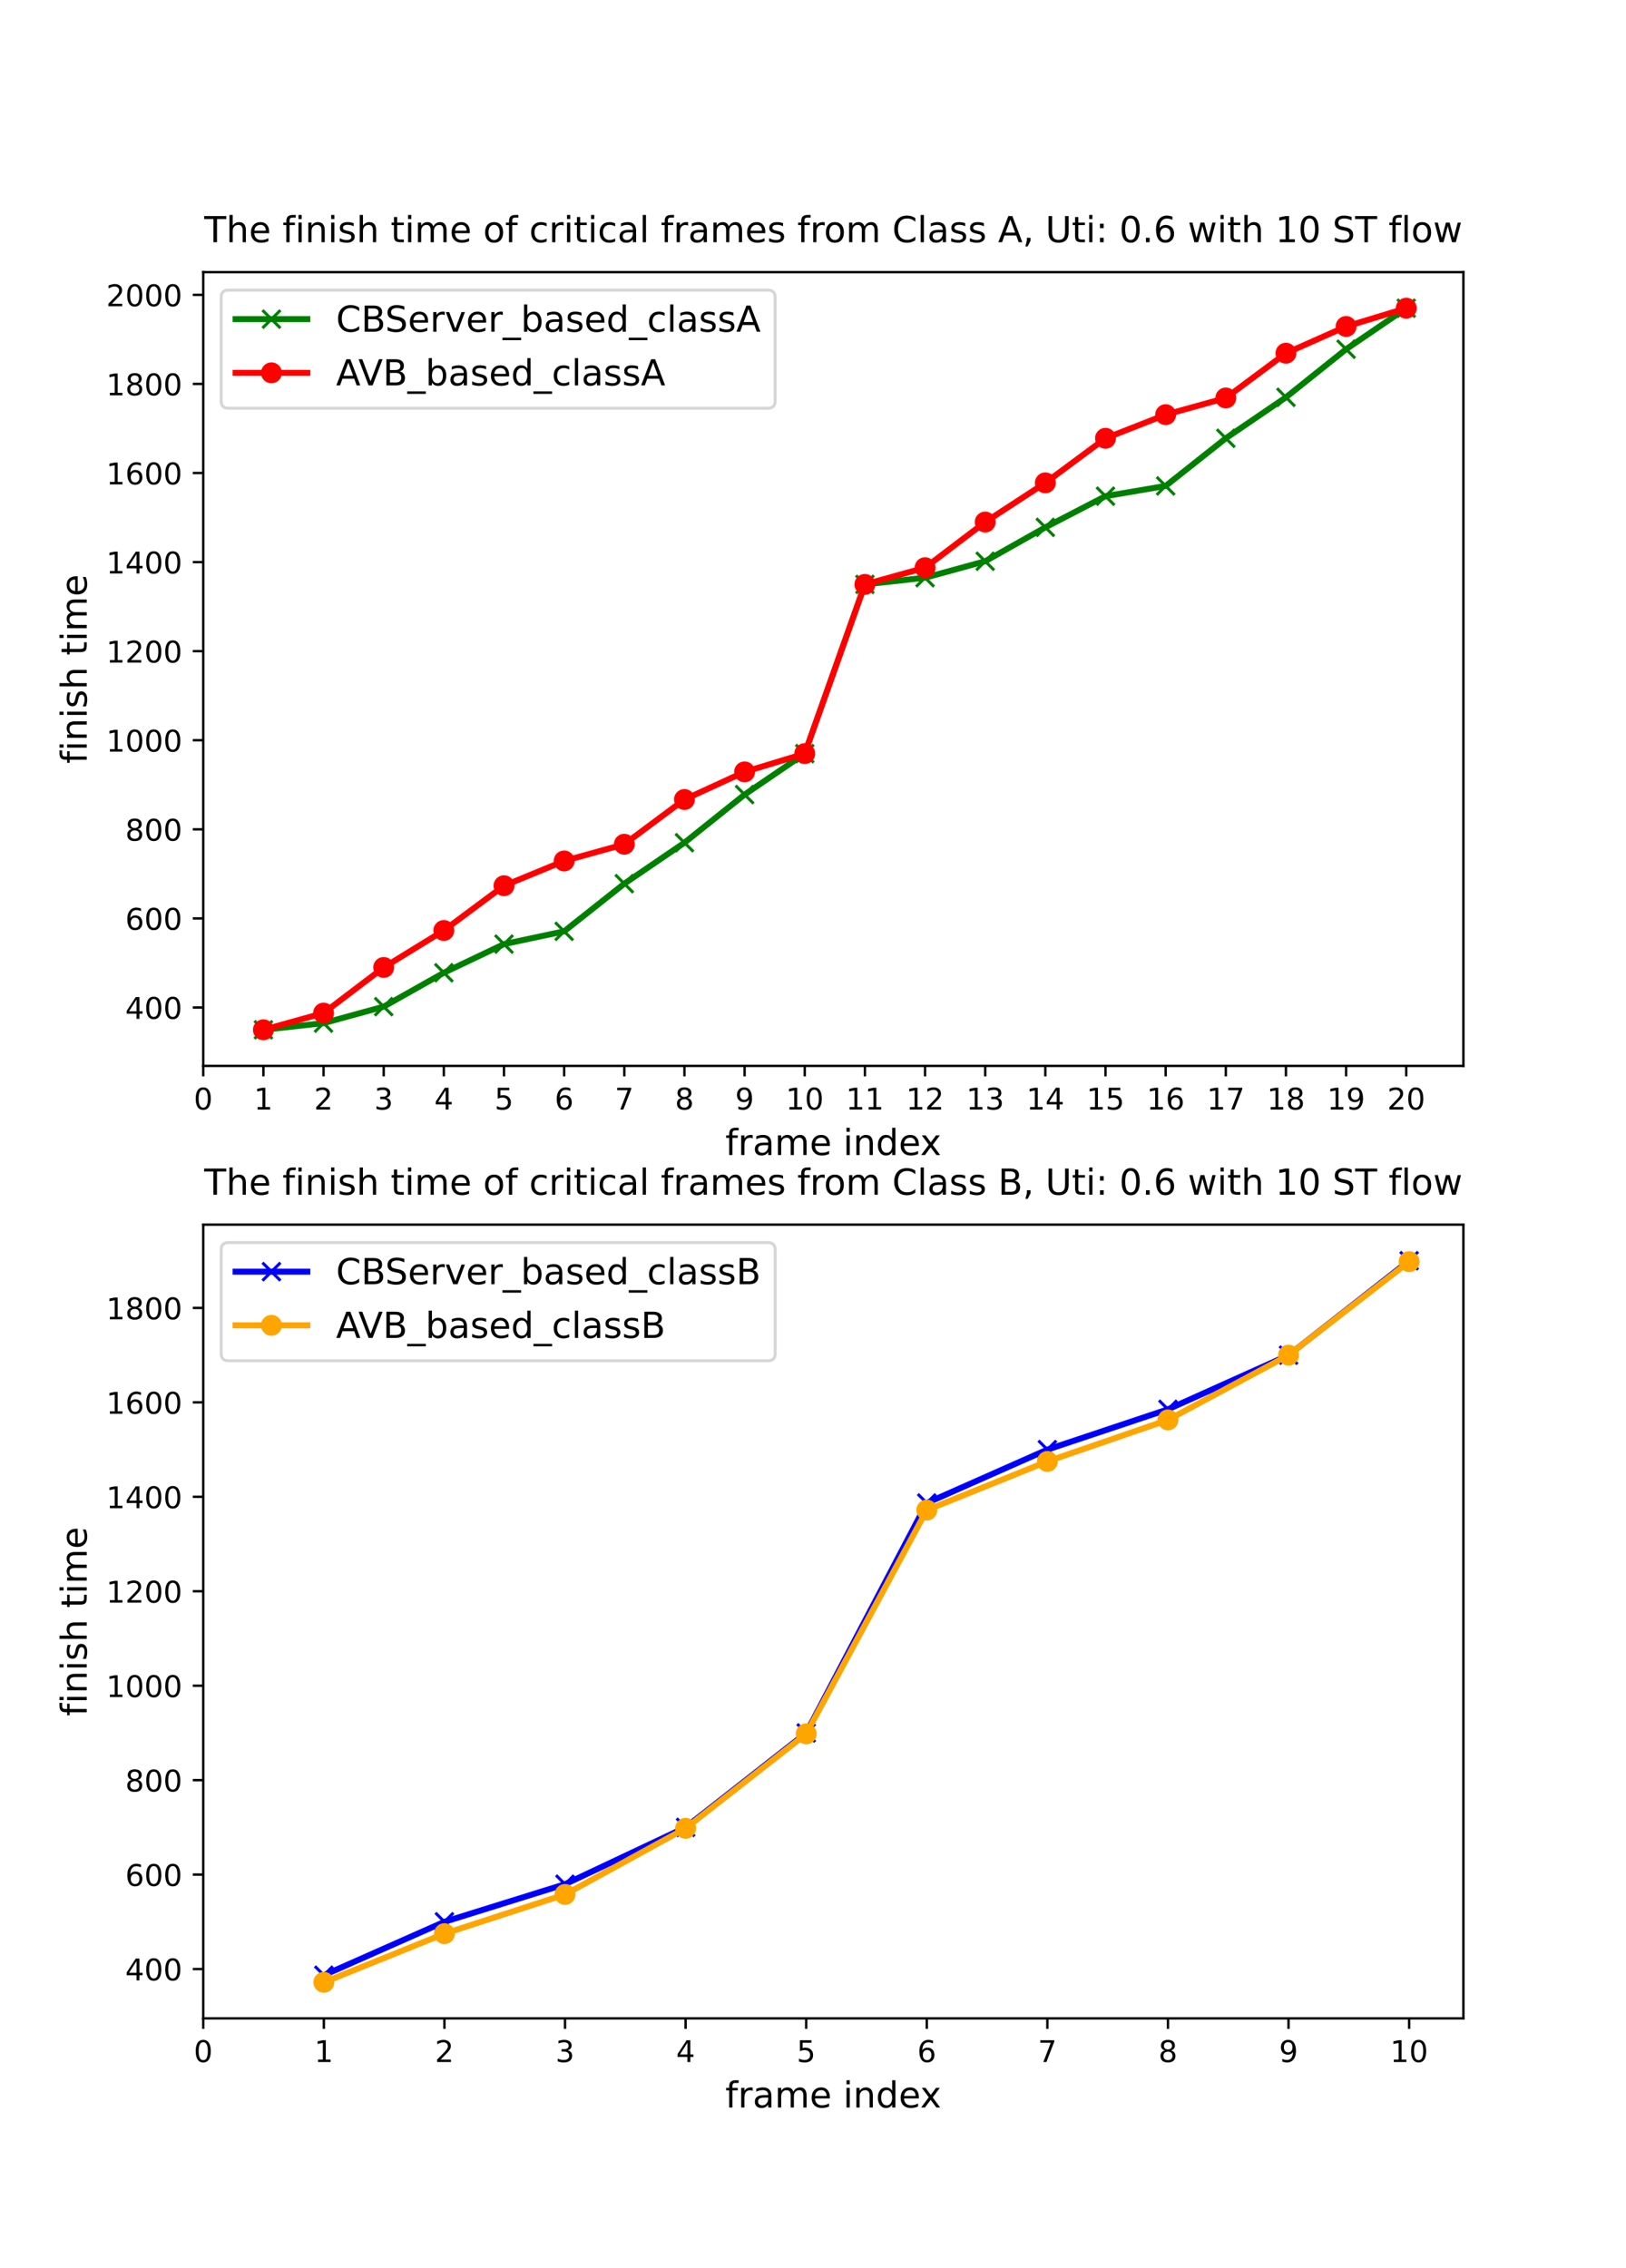 <?xml version="1.0" encoding="utf-8" standalone="no"?>
<!DOCTYPE svg PUBLIC "-//W3C//DTD SVG 1.1//EN"
  "http://www.w3.org/Graphics/SVG/1.1/DTD/svg11.dtd">
<!-- Created with matplotlib (https://matplotlib.org/) -->
<svg height="758.16pt" version="1.1" viewBox="0 0 543.6 758.16" width="543.6pt" xmlns="http://www.w3.org/2000/svg" xmlns:xlink="http://www.w3.org/1999/xlink">
 <defs>
  <style type="text/css">*{stroke-linecap:butt;stroke-linejoin:round;}</style>
 </defs>
 <g id="figure_1">
  <g id="patch_1">
   <path d="M 0 758.16 
L 543.6 758.16 
L 543.6 0 
L 0 0 
z
" style="fill:#ffffff;"/>
  </g>
  <g id="axes_1">
   <g id="patch_2">
    <path d="M 67.95 356.335 
L 489.24 356.335 
L 489.24 90.979 
L 67.95 90.979 
z
" style="fill:#ffffff;"/>
   </g>
   <g id="matplotlib.axis_1">
    <g id="xtick_1">
     <g id="line2d_1">
      <defs>
       <path d="M 0 0 
L 0 3.5 
" id="mce87429018" style="stroke:#000000;stroke-width:0.8;"/>
      </defs>
      <g>
       <use style="stroke:#000000;stroke-width:0.8;" x="67.95" xlink:href="#mce87429018" y="356.335"/>
      </g>
     </g>
     <g id="text_1">
      <!-- 0 -->
      <g transform="translate(64.769 370.934)scale(0.1 -0.1)">
       <defs>
        <path d="M 31.781 66.406 
Q 24.172 66.406 20.328 58.906 
Q 16.5 51.422 16.5 36.375 
Q 16.5 21.391 20.328 13.891 
Q 24.172 6.391 31.781 6.391 
Q 39.453 6.391 43.281 13.891 
Q 47.125 21.391 47.125 36.375 
Q 47.125 51.422 43.281 58.906 
Q 39.453 66.406 31.781 66.406 
z
M 31.781 74.219 
Q 44.047 74.219 50.516 64.516 
Q 56.984 54.828 56.984 36.375 
Q 56.984 17.969 50.516 8.266 
Q 44.047 -1.422 31.781 -1.422 
Q 19.531 -1.422 13.062 8.266 
Q 6.594 17.969 6.594 36.375 
Q 6.594 54.828 13.062 64.516 
Q 19.531 74.219 31.781 74.219 
z
" id="DejaVuSans-48"/>
       </defs>
       <use xlink:href="#DejaVuSans-48"/>
      </g>
     </g>
    </g>
    <g id="xtick_2">
     <g id="line2d_2">
      <g>
       <use style="stroke:#000000;stroke-width:0.8;" x="88.059" xlink:href="#mce87429018" y="356.335"/>
      </g>
     </g>
     <g id="text_2">
      <!-- 1 -->
      <g transform="translate(84.878 370.934)scale(0.1 -0.1)">
       <defs>
        <path d="M 12.406 8.297 
L 28.516 8.297 
L 28.516 63.922 
L 10.984 60.406 
L 10.984 69.391 
L 28.422 72.906 
L 38.281 72.906 
L 38.281 8.297 
L 54.391 8.297 
L 54.391 0 
L 12.406 0 
z
" id="DejaVuSans-49"/>
       </defs>
       <use xlink:href="#DejaVuSans-49"/>
      </g>
     </g>
    </g>
    <g id="xtick_3">
     <g id="line2d_3">
      <g>
       <use style="stroke:#000000;stroke-width:0.8;" x="108.169" xlink:href="#mce87429018" y="356.335"/>
      </g>
     </g>
     <g id="text_3">
      <!-- 2 -->
      <g transform="translate(104.987 370.934)scale(0.1 -0.1)">
       <defs>
        <path d="M 19.188 8.297 
L 53.609 8.297 
L 53.609 0 
L 7.328 0 
L 7.328 8.297 
Q 12.938 14.109 22.625 23.891 
Q 32.328 33.688 34.812 36.531 
Q 39.547 41.844 41.422 45.531 
Q 43.312 49.219 43.312 52.781 
Q 43.312 58.594 39.234 62.25 
Q 35.156 65.922 28.609 65.922 
Q 23.969 65.922 18.812 64.312 
Q 13.672 62.703 7.812 59.422 
L 7.812 69.391 
Q 13.766 71.781 18.938 73 
Q 24.125 74.219 28.422 74.219 
Q 39.75 74.219 46.484 68.547 
Q 53.219 62.891 53.219 53.422 
Q 53.219 48.922 51.531 44.891 
Q 49.859 40.875 45.406 35.406 
Q 44.188 33.984 37.641 27.219 
Q 31.109 20.453 19.188 8.297 
z
" id="DejaVuSans-50"/>
       </defs>
       <use xlink:href="#DejaVuSans-50"/>
      </g>
     </g>
    </g>
    <g id="xtick_4">
     <g id="line2d_4">
      <g>
       <use style="stroke:#000000;stroke-width:0.8;" x="128.278" xlink:href="#mce87429018" y="356.335"/>
      </g>
     </g>
     <g id="text_4">
      <!-- 3 -->
      <g transform="translate(125.097 370.934)scale(0.1 -0.1)">
       <defs>
        <path d="M 40.578 39.312 
Q 47.656 37.797 51.625 33 
Q 55.609 28.219 55.609 21.188 
Q 55.609 10.406 48.188 4.484 
Q 40.766 -1.422 27.094 -1.422 
Q 22.516 -1.422 17.656 -0.516 
Q 12.797 0.391 7.625 2.203 
L 7.625 11.719 
Q 11.719 9.328 16.594 8.109 
Q 21.484 6.891 26.812 6.891 
Q 36.078 6.891 40.938 10.547 
Q 45.797 14.203 45.797 21.188 
Q 45.797 27.641 41.281 31.266 
Q 36.766 34.906 28.719 34.906 
L 20.219 34.906 
L 20.219 43.016 
L 29.109 43.016 
Q 36.375 43.016 40.234 45.922 
Q 44.094 48.828 44.094 54.297 
Q 44.094 59.906 40.109 62.906 
Q 36.141 65.922 28.719 65.922 
Q 24.656 65.922 20.016 65.031 
Q 15.375 64.156 9.812 62.312 
L 9.812 71.094 
Q 15.438 72.656 20.344 73.438 
Q 25.25 74.219 29.594 74.219 
Q 40.828 74.219 47.359 69.109 
Q 53.906 64.016 53.906 55.328 
Q 53.906 49.266 50.438 45.094 
Q 46.969 40.922 40.578 39.312 
z
" id="DejaVuSans-51"/>
       </defs>
       <use xlink:href="#DejaVuSans-51"/>
      </g>
     </g>
    </g>
    <g id="xtick_5">
     <g id="line2d_5">
      <g>
       <use style="stroke:#000000;stroke-width:0.8;" x="148.387" xlink:href="#mce87429018" y="356.335"/>
      </g>
     </g>
     <g id="text_5">
      <!-- 4 -->
      <g transform="translate(145.206 370.934)scale(0.1 -0.1)">
       <defs>
        <path d="M 37.797 64.312 
L 12.891 25.391 
L 37.797 25.391 
z
M 35.203 72.906 
L 47.609 72.906 
L 47.609 25.391 
L 58.016 25.391 
L 58.016 17.188 
L 47.609 17.188 
L 47.609 0 
L 37.797 0 
L 37.797 17.188 
L 4.891 17.188 
L 4.891 26.703 
z
" id="DejaVuSans-52"/>
       </defs>
       <use xlink:href="#DejaVuSans-52"/>
      </g>
     </g>
    </g>
    <g id="xtick_6">
     <g id="line2d_6">
      <g>
       <use style="stroke:#000000;stroke-width:0.8;" x="168.497" xlink:href="#mce87429018" y="356.335"/>
      </g>
     </g>
     <g id="text_6">
      <!-- 5 -->
      <g transform="translate(165.315 370.934)scale(0.1 -0.1)">
       <defs>
        <path d="M 10.797 72.906 
L 49.516 72.906 
L 49.516 64.594 
L 19.828 64.594 
L 19.828 46.734 
Q 21.969 47.469 24.109 47.828 
Q 26.266 48.188 28.422 48.188 
Q 40.625 48.188 47.75 41.5 
Q 54.891 34.812 54.891 23.391 
Q 54.891 11.625 47.562 5.094 
Q 40.234 -1.422 26.906 -1.422 
Q 22.312 -1.422 17.547 -0.641 
Q 12.797 0.141 7.719 1.703 
L 7.719 11.625 
Q 12.109 9.234 16.797 8.062 
Q 21.484 6.891 26.703 6.891 
Q 35.156 6.891 40.078 11.328 
Q 45.016 15.766 45.016 23.391 
Q 45.016 31 40.078 35.438 
Q 35.156 39.891 26.703 39.891 
Q 22.75 39.891 18.812 39.016 
Q 14.891 38.141 10.797 36.281 
z
" id="DejaVuSans-53"/>
       </defs>
       <use xlink:href="#DejaVuSans-53"/>
      </g>
     </g>
    </g>
    <g id="xtick_7">
     <g id="line2d_7">
      <g>
       <use style="stroke:#000000;stroke-width:0.8;" x="188.606" xlink:href="#mce87429018" y="356.335"/>
      </g>
     </g>
     <g id="text_7">
      <!-- 6 -->
      <g transform="translate(185.425 370.934)scale(0.1 -0.1)">
       <defs>
        <path d="M 33.016 40.375 
Q 26.375 40.375 22.484 35.828 
Q 18.609 31.297 18.609 23.391 
Q 18.609 15.531 22.484 10.953 
Q 26.375 6.391 33.016 6.391 
Q 39.656 6.391 43.531 10.953 
Q 47.406 15.531 47.406 23.391 
Q 47.406 31.297 43.531 35.828 
Q 39.656 40.375 33.016 40.375 
z
M 52.594 71.297 
L 52.594 62.312 
Q 48.875 64.062 45.094 64.984 
Q 41.312 65.922 37.594 65.922 
Q 27.828 65.922 22.672 59.328 
Q 17.531 52.734 16.797 39.406 
Q 19.672 43.656 24.016 45.922 
Q 28.375 48.188 33.594 48.188 
Q 44.578 48.188 50.953 41.516 
Q 57.328 34.859 57.328 23.391 
Q 57.328 12.156 50.688 5.359 
Q 44.047 -1.422 33.016 -1.422 
Q 20.359 -1.422 13.672 8.266 
Q 6.984 17.969 6.984 36.375 
Q 6.984 53.656 15.188 63.938 
Q 23.391 74.219 37.203 74.219 
Q 40.922 74.219 44.703 73.484 
Q 48.484 72.75 52.594 71.297 
z
" id="DejaVuSans-54"/>
       </defs>
       <use xlink:href="#DejaVuSans-54"/>
      </g>
     </g>
    </g>
    <g id="xtick_8">
     <g id="line2d_8">
      <g>
       <use style="stroke:#000000;stroke-width:0.8;" x="208.715" xlink:href="#mce87429018" y="356.335"/>
      </g>
     </g>
     <g id="text_8">
      <!-- 7 -->
      <g transform="translate(205.534 370.934)scale(0.1 -0.1)">
       <defs>
        <path d="M 8.203 72.906 
L 55.078 72.906 
L 55.078 68.703 
L 28.609 0 
L 18.312 0 
L 43.219 64.594 
L 8.203 64.594 
z
" id="DejaVuSans-55"/>
       </defs>
       <use xlink:href="#DejaVuSans-55"/>
      </g>
     </g>
    </g>
    <g id="xtick_9">
     <g id="line2d_9">
      <g>
       <use style="stroke:#000000;stroke-width:0.8;" x="228.824" xlink:href="#mce87429018" y="356.335"/>
      </g>
     </g>
     <g id="text_9">
      <!-- 8 -->
      <g transform="translate(225.643 370.934)scale(0.1 -0.1)">
       <defs>
        <path d="M 31.781 34.625 
Q 24.75 34.625 20.719 30.859 
Q 16.703 27.094 16.703 20.516 
Q 16.703 13.922 20.719 10.156 
Q 24.75 6.391 31.781 6.391 
Q 38.812 6.391 42.859 10.172 
Q 46.922 13.969 46.922 20.516 
Q 46.922 27.094 42.891 30.859 
Q 38.875 34.625 31.781 34.625 
z
M 21.922 38.812 
Q 15.578 40.375 12.031 44.719 
Q 8.5 49.078 8.5 55.328 
Q 8.5 64.062 14.719 69.141 
Q 20.953 74.219 31.781 74.219 
Q 42.672 74.219 48.875 69.141 
Q 55.078 64.062 55.078 55.328 
Q 55.078 49.078 51.531 44.719 
Q 48 40.375 41.703 38.812 
Q 48.828 37.156 52.797 32.312 
Q 56.781 27.484 56.781 20.516 
Q 56.781 9.906 50.312 4.234 
Q 43.844 -1.422 31.781 -1.422 
Q 19.734 -1.422 13.25 4.234 
Q 6.781 9.906 6.781 20.516 
Q 6.781 27.484 10.781 32.312 
Q 14.797 37.156 21.922 38.812 
z
M 18.312 54.391 
Q 18.312 48.734 21.844 45.562 
Q 25.391 42.391 31.781 42.391 
Q 38.141 42.391 41.719 45.562 
Q 45.312 48.734 45.312 54.391 
Q 45.312 60.062 41.719 63.234 
Q 38.141 66.406 31.781 66.406 
Q 25.391 66.406 21.844 63.234 
Q 18.312 60.062 18.312 54.391 
z
" id="DejaVuSans-56"/>
       </defs>
       <use xlink:href="#DejaVuSans-56"/>
      </g>
     </g>
    </g>
    <g id="xtick_10">
     <g id="line2d_10">
      <g>
       <use style="stroke:#000000;stroke-width:0.8;" x="248.934" xlink:href="#mce87429018" y="356.335"/>
      </g>
     </g>
     <g id="text_10">
      <!-- 9 -->
      <g transform="translate(245.753 370.934)scale(0.1 -0.1)">
       <defs>
        <path d="M 10.984 1.516 
L 10.984 10.5 
Q 14.703 8.734 18.5 7.812 
Q 22.312 6.891 25.984 6.891 
Q 35.75 6.891 40.891 13.453 
Q 46.047 20.016 46.781 33.406 
Q 43.953 29.203 39.594 26.953 
Q 35.25 24.703 29.984 24.703 
Q 19.047 24.703 12.672 31.312 
Q 6.297 37.938 6.297 49.422 
Q 6.297 60.641 12.938 67.422 
Q 19.578 74.219 30.609 74.219 
Q 43.266 74.219 49.922 64.516 
Q 56.594 54.828 56.594 36.375 
Q 56.594 19.141 48.406 8.859 
Q 40.234 -1.422 26.422 -1.422 
Q 22.703 -1.422 18.891 -0.688 
Q 15.094 0.047 10.984 1.516 
z
M 30.609 32.422 
Q 37.25 32.422 41.125 36.953 
Q 45.016 41.5 45.016 49.422 
Q 45.016 57.281 41.125 61.844 
Q 37.25 66.406 30.609 66.406 
Q 23.969 66.406 20.094 61.844 
Q 16.219 57.281 16.219 49.422 
Q 16.219 41.5 20.094 36.953 
Q 23.969 32.422 30.609 32.422 
z
" id="DejaVuSans-57"/>
       </defs>
       <use xlink:href="#DejaVuSans-57"/>
      </g>
     </g>
    </g>
    <g id="xtick_11">
     <g id="line2d_11">
      <g>
       <use style="stroke:#000000;stroke-width:0.8;" x="269.043" xlink:href="#mce87429018" y="356.335"/>
      </g>
     </g>
     <g id="text_11">
      <!-- 10 -->
      <g transform="translate(262.681 370.934)scale(0.1 -0.1)">
       <use xlink:href="#DejaVuSans-49"/>
       <use x="63.623" xlink:href="#DejaVuSans-48"/>
      </g>
     </g>
    </g>
    <g id="xtick_12">
     <g id="line2d_12">
      <g>
       <use style="stroke:#000000;stroke-width:0.8;" x="289.152" xlink:href="#mce87429018" y="356.335"/>
      </g>
     </g>
     <g id="text_12">
      <!-- 11 -->
      <g transform="translate(282.79 370.934)scale(0.1 -0.1)">
       <use xlink:href="#DejaVuSans-49"/>
       <use x="63.623" xlink:href="#DejaVuSans-49"/>
      </g>
     </g>
    </g>
    <g id="xtick_13">
     <g id="line2d_13">
      <g>
       <use style="stroke:#000000;stroke-width:0.8;" x="309.262" xlink:href="#mce87429018" y="356.335"/>
      </g>
     </g>
     <g id="text_13">
      <!-- 12 -->
      <g transform="translate(302.899 370.934)scale(0.1 -0.1)">
       <use xlink:href="#DejaVuSans-49"/>
       <use x="63.623" xlink:href="#DejaVuSans-50"/>
      </g>
     </g>
    </g>
    <g id="xtick_14">
     <g id="line2d_14">
      <g>
       <use style="stroke:#000000;stroke-width:0.8;" x="329.371" xlink:href="#mce87429018" y="356.335"/>
      </g>
     </g>
     <g id="text_14">
      <!-- 13 -->
      <g transform="translate(323.009 370.934)scale(0.1 -0.1)">
       <use xlink:href="#DejaVuSans-49"/>
       <use x="63.623" xlink:href="#DejaVuSans-51"/>
      </g>
     </g>
    </g>
    <g id="xtick_15">
     <g id="line2d_15">
      <g>
       <use style="stroke:#000000;stroke-width:0.8;" x="349.48" xlink:href="#mce87429018" y="356.335"/>
      </g>
     </g>
     <g id="text_15">
      <!-- 14 -->
      <g transform="translate(343.118 370.934)scale(0.1 -0.1)">
       <use xlink:href="#DejaVuSans-49"/>
       <use x="63.623" xlink:href="#DejaVuSans-52"/>
      </g>
     </g>
    </g>
    <g id="xtick_16">
     <g id="line2d_16">
      <g>
       <use style="stroke:#000000;stroke-width:0.8;" x="369.59" xlink:href="#mce87429018" y="356.335"/>
      </g>
     </g>
     <g id="text_16">
      <!-- 15 -->
      <g transform="translate(363.227 370.934)scale(0.1 -0.1)">
       <use xlink:href="#DejaVuSans-49"/>
       <use x="63.623" xlink:href="#DejaVuSans-53"/>
      </g>
     </g>
    </g>
    <g id="xtick_17">
     <g id="line2d_17">
      <g>
       <use style="stroke:#000000;stroke-width:0.8;" x="389.699" xlink:href="#mce87429018" y="356.335"/>
      </g>
     </g>
     <g id="text_17">
      <!-- 16 -->
      <g transform="translate(383.336 370.934)scale(0.1 -0.1)">
       <use xlink:href="#DejaVuSans-49"/>
       <use x="63.623" xlink:href="#DejaVuSans-54"/>
      </g>
     </g>
    </g>
    <g id="xtick_18">
     <g id="line2d_18">
      <g>
       <use style="stroke:#000000;stroke-width:0.8;" x="409.808" xlink:href="#mce87429018" y="356.335"/>
      </g>
     </g>
     <g id="text_18">
      <!-- 17 -->
      <g transform="translate(403.446 370.934)scale(0.1 -0.1)">
       <use xlink:href="#DejaVuSans-49"/>
       <use x="63.623" xlink:href="#DejaVuSans-55"/>
      </g>
     </g>
    </g>
    <g id="xtick_19">
     <g id="line2d_19">
      <g>
       <use style="stroke:#000000;stroke-width:0.8;" x="429.918" xlink:href="#mce87429018" y="356.335"/>
      </g>
     </g>
     <g id="text_19">
      <!-- 18 -->
      <g transform="translate(423.555 370.934)scale(0.1 -0.1)">
       <use xlink:href="#DejaVuSans-49"/>
       <use x="63.623" xlink:href="#DejaVuSans-56"/>
      </g>
     </g>
    </g>
    <g id="xtick_20">
     <g id="line2d_20">
      <g>
       <use style="stroke:#000000;stroke-width:0.8;" x="450.027" xlink:href="#mce87429018" y="356.335"/>
      </g>
     </g>
     <g id="text_20">
      <!-- 19 -->
      <g transform="translate(443.664 370.934)scale(0.1 -0.1)">
       <use xlink:href="#DejaVuSans-49"/>
       <use x="63.623" xlink:href="#DejaVuSans-57"/>
      </g>
     </g>
    </g>
    <g id="xtick_21">
     <g id="line2d_21">
      <g>
       <use style="stroke:#000000;stroke-width:0.8;" x="470.136" xlink:href="#mce87429018" y="356.335"/>
      </g>
     </g>
     <g id="text_21">
      <!-- 20 -->
      <g transform="translate(463.774 370.934)scale(0.1 -0.1)">
       <use xlink:href="#DejaVuSans-50"/>
       <use x="63.623" xlink:href="#DejaVuSans-48"/>
      </g>
     </g>
    </g>
    <g id="text_22">
     <!-- frame index -->
     <g transform="translate(242.48 386.131)scale(0.12 -0.12)">
      <defs>
       <path d="M 37.109 75.984 
L 37.109 68.5 
L 28.516 68.5 
Q 23.688 68.5 21.797 66.547 
Q 19.922 64.594 19.922 59.516 
L 19.922 54.688 
L 34.719 54.688 
L 34.719 47.703 
L 19.922 47.703 
L 19.922 0 
L 10.891 0 
L 10.891 47.703 
L 2.297 47.703 
L 2.297 54.688 
L 10.891 54.688 
L 10.891 58.5 
Q 10.891 67.625 15.141 71.797 
Q 19.391 75.984 28.609 75.984 
z
" id="DejaVuSans-102"/>
       <path d="M 41.109 46.297 
Q 39.594 47.172 37.812 47.578 
Q 36.031 48 33.891 48 
Q 26.266 48 22.188 43.047 
Q 18.109 38.094 18.109 28.812 
L 18.109 0 
L 9.078 0 
L 9.078 54.688 
L 18.109 54.688 
L 18.109 46.188 
Q 20.953 51.172 25.484 53.578 
Q 30.031 56 36.531 56 
Q 37.453 56 38.578 55.875 
Q 39.703 55.766 41.062 55.516 
z
" id="DejaVuSans-114"/>
       <path d="M 34.281 27.484 
Q 23.391 27.484 19.188 25 
Q 14.984 22.516 14.984 16.5 
Q 14.984 11.719 18.141 8.906 
Q 21.297 6.109 26.703 6.109 
Q 34.188 6.109 38.703 11.406 
Q 43.219 16.703 43.219 25.484 
L 43.219 27.484 
z
M 52.203 31.203 
L 52.203 0 
L 43.219 0 
L 43.219 8.297 
Q 40.141 3.328 35.547 0.953 
Q 30.953 -1.422 24.312 -1.422 
Q 15.922 -1.422 10.953 3.297 
Q 6 8.016 6 15.922 
Q 6 25.141 12.172 29.828 
Q 18.359 34.516 30.609 34.516 
L 43.219 34.516 
L 43.219 35.406 
Q 43.219 41.609 39.141 45 
Q 35.062 48.391 27.688 48.391 
Q 23 48.391 18.547 47.266 
Q 14.109 46.141 10.016 43.891 
L 10.016 52.203 
Q 14.938 54.109 19.578 55.047 
Q 24.219 56 28.609 56 
Q 40.484 56 46.344 49.844 
Q 52.203 43.703 52.203 31.203 
z
" id="DejaVuSans-97"/>
       <path d="M 52 44.188 
Q 55.375 50.25 60.062 53.125 
Q 64.75 56 71.094 56 
Q 79.641 56 84.281 50.016 
Q 88.922 44.047 88.922 33.016 
L 88.922 0 
L 79.891 0 
L 79.891 32.719 
Q 79.891 40.578 77.094 44.375 
Q 74.312 48.188 68.609 48.188 
Q 61.625 48.188 57.562 43.547 
Q 53.516 38.922 53.516 30.906 
L 53.516 0 
L 44.484 0 
L 44.484 32.719 
Q 44.484 40.625 41.703 44.406 
Q 38.922 48.188 33.109 48.188 
Q 26.219 48.188 22.156 43.531 
Q 18.109 38.875 18.109 30.906 
L 18.109 0 
L 9.078 0 
L 9.078 54.688 
L 18.109 54.688 
L 18.109 46.188 
Q 21.188 51.219 25.484 53.609 
Q 29.781 56 35.688 56 
Q 41.656 56 45.828 52.969 
Q 50 49.953 52 44.188 
z
" id="DejaVuSans-109"/>
       <path d="M 56.203 29.594 
L 56.203 25.203 
L 14.891 25.203 
Q 15.484 15.922 20.484 11.062 
Q 25.484 6.203 34.422 6.203 
Q 39.594 6.203 44.453 7.469 
Q 49.312 8.734 54.109 11.281 
L 54.109 2.781 
Q 49.266 0.734 44.188 -0.344 
Q 39.109 -1.422 33.891 -1.422 
Q 20.797 -1.422 13.156 6.188 
Q 5.516 13.812 5.516 26.812 
Q 5.516 40.234 12.766 48.109 
Q 20.016 56 32.328 56 
Q 43.359 56 49.781 48.891 
Q 56.203 41.797 56.203 29.594 
z
M 47.219 32.234 
Q 47.125 39.594 43.094 43.984 
Q 39.062 48.391 32.422 48.391 
Q 24.906 48.391 20.391 44.141 
Q 15.875 39.891 15.188 32.172 
z
" id="DejaVuSans-101"/>
       <path id="DejaVuSans-32"/>
       <path d="M 9.422 54.688 
L 18.406 54.688 
L 18.406 0 
L 9.422 0 
z
M 9.422 75.984 
L 18.406 75.984 
L 18.406 64.594 
L 9.422 64.594 
z
" id="DejaVuSans-105"/>
       <path d="M 54.891 33.016 
L 54.891 0 
L 45.906 0 
L 45.906 32.719 
Q 45.906 40.484 42.875 44.328 
Q 39.844 48.188 33.797 48.188 
Q 26.516 48.188 22.312 43.547 
Q 18.109 38.922 18.109 30.906 
L 18.109 0 
L 9.078 0 
L 9.078 54.688 
L 18.109 54.688 
L 18.109 46.188 
Q 21.344 51.125 25.703 53.562 
Q 30.078 56 35.797 56 
Q 45.219 56 50.047 50.172 
Q 54.891 44.344 54.891 33.016 
z
" id="DejaVuSans-110"/>
       <path d="M 45.406 46.391 
L 45.406 75.984 
L 54.391 75.984 
L 54.391 0 
L 45.406 0 
L 45.406 8.203 
Q 42.578 3.328 38.25 0.953 
Q 33.938 -1.422 27.875 -1.422 
Q 17.969 -1.422 11.734 6.484 
Q 5.516 14.406 5.516 27.297 
Q 5.516 40.188 11.734 48.094 
Q 17.969 56 27.875 56 
Q 33.938 56 38.25 53.625 
Q 42.578 51.266 45.406 46.391 
z
M 14.797 27.297 
Q 14.797 17.391 18.875 11.75 
Q 22.953 6.109 30.078 6.109 
Q 37.203 6.109 41.297 11.75 
Q 45.406 17.391 45.406 27.297 
Q 45.406 37.203 41.297 42.844 
Q 37.203 48.484 30.078 48.484 
Q 22.953 48.484 18.875 42.844 
Q 14.797 37.203 14.797 27.297 
z
" id="DejaVuSans-100"/>
       <path d="M 54.891 54.688 
L 35.109 28.078 
L 55.906 0 
L 45.312 0 
L 29.391 21.484 
L 13.484 0 
L 2.875 0 
L 24.125 28.609 
L 4.688 54.688 
L 15.281 54.688 
L 29.781 35.203 
L 44.281 54.688 
z
" id="DejaVuSans-120"/>
      </defs>
      <use xlink:href="#DejaVuSans-102"/>
      <use x="35.205" xlink:href="#DejaVuSans-114"/>
      <use x="76.318" xlink:href="#DejaVuSans-97"/>
      <use x="137.598" xlink:href="#DejaVuSans-109"/>
      <use x="235.01" xlink:href="#DejaVuSans-101"/>
      <use x="296.533" xlink:href="#DejaVuSans-32"/>
      <use x="328.32" xlink:href="#DejaVuSans-105"/>
      <use x="356.104" xlink:href="#DejaVuSans-110"/>
      <use x="419.482" xlink:href="#DejaVuSans-100"/>
      <use x="482.959" xlink:href="#DejaVuSans-101"/>
      <use x="542.732" xlink:href="#DejaVuSans-120"/>
     </g>
    </g>
   </g>
   <g id="matplotlib.axis_2">
    <g id="ytick_1">
     <g id="line2d_22">
      <defs>
       <path d="M 0 0 
L -3.5 0 
" id="m321feaf57c" style="stroke:#000000;stroke-width:0.8;"/>
      </defs>
      <g>
       <use style="stroke:#000000;stroke-width:0.8;" x="67.95" xlink:href="#m321feaf57c" y="336.814"/>
      </g>
     </g>
     <g id="text_23">
      <!-- 400 -->
      <g transform="translate(41.862 340.613)scale(0.1 -0.1)">
       <use xlink:href="#DejaVuSans-52"/>
       <use x="63.623" xlink:href="#DejaVuSans-48"/>
       <use x="127.246" xlink:href="#DejaVuSans-48"/>
      </g>
     </g>
    </g>
    <g id="ytick_2">
     <g id="line2d_23">
      <g>
       <use style="stroke:#000000;stroke-width:0.8;" x="67.95" xlink:href="#m321feaf57c" y="307.034"/>
      </g>
     </g>
     <g id="text_24">
      <!-- 600 -->
      <g transform="translate(41.862 310.833)scale(0.1 -0.1)">
       <use xlink:href="#DejaVuSans-54"/>
       <use x="63.623" xlink:href="#DejaVuSans-48"/>
       <use x="127.246" xlink:href="#DejaVuSans-48"/>
      </g>
     </g>
    </g>
    <g id="ytick_3">
     <g id="line2d_24">
      <g>
       <use style="stroke:#000000;stroke-width:0.8;" x="67.95" xlink:href="#m321feaf57c" y="277.254"/>
      </g>
     </g>
     <g id="text_25">
      <!-- 800 -->
      <g transform="translate(41.862 281.053)scale(0.1 -0.1)">
       <use xlink:href="#DejaVuSans-56"/>
       <use x="63.623" xlink:href="#DejaVuSans-48"/>
       <use x="127.246" xlink:href="#DejaVuSans-48"/>
      </g>
     </g>
    </g>
    <g id="ytick_4">
     <g id="line2d_25">
      <g>
       <use style="stroke:#000000;stroke-width:0.8;" x="67.95" xlink:href="#m321feaf57c" y="247.474"/>
      </g>
     </g>
     <g id="text_26">
      <!-- 1000 -->
      <g transform="translate(35.5 251.273)scale(0.1 -0.1)">
       <use xlink:href="#DejaVuSans-49"/>
       <use x="63.623" xlink:href="#DejaVuSans-48"/>
       <use x="127.246" xlink:href="#DejaVuSans-48"/>
       <use x="190.869" xlink:href="#DejaVuSans-48"/>
      </g>
     </g>
    </g>
    <g id="ytick_5">
     <g id="line2d_26">
      <g>
       <use style="stroke:#000000;stroke-width:0.8;" x="67.95" xlink:href="#m321feaf57c" y="217.694"/>
      </g>
     </g>
     <g id="text_27">
      <!-- 1200 -->
      <g transform="translate(35.5 221.493)scale(0.1 -0.1)">
       <use xlink:href="#DejaVuSans-49"/>
       <use x="63.623" xlink:href="#DejaVuSans-50"/>
       <use x="127.246" xlink:href="#DejaVuSans-48"/>
       <use x="190.869" xlink:href="#DejaVuSans-48"/>
      </g>
     </g>
    </g>
    <g id="ytick_6">
     <g id="line2d_27">
      <g>
       <use style="stroke:#000000;stroke-width:0.8;" x="67.95" xlink:href="#m321feaf57c" y="187.914"/>
      </g>
     </g>
     <g id="text_28">
      <!-- 1400 -->
      <g transform="translate(35.5 191.713)scale(0.1 -0.1)">
       <use xlink:href="#DejaVuSans-49"/>
       <use x="63.623" xlink:href="#DejaVuSans-52"/>
       <use x="127.246" xlink:href="#DejaVuSans-48"/>
       <use x="190.869" xlink:href="#DejaVuSans-48"/>
      </g>
     </g>
    </g>
    <g id="ytick_7">
     <g id="line2d_28">
      <g>
       <use style="stroke:#000000;stroke-width:0.8;" x="67.95" xlink:href="#m321feaf57c" y="158.134"/>
      </g>
     </g>
     <g id="text_29">
      <!-- 1600 -->
      <g transform="translate(35.5 161.933)scale(0.1 -0.1)">
       <use xlink:href="#DejaVuSans-49"/>
       <use x="63.623" xlink:href="#DejaVuSans-54"/>
       <use x="127.246" xlink:href="#DejaVuSans-48"/>
       <use x="190.869" xlink:href="#DejaVuSans-48"/>
      </g>
     </g>
    </g>
    <g id="ytick_8">
     <g id="line2d_29">
      <g>
       <use style="stroke:#000000;stroke-width:0.8;" x="67.95" xlink:href="#m321feaf57c" y="128.354"/>
      </g>
     </g>
     <g id="text_30">
      <!-- 1800 -->
      <g transform="translate(35.5 132.153)scale(0.1 -0.1)">
       <use xlink:href="#DejaVuSans-49"/>
       <use x="63.623" xlink:href="#DejaVuSans-56"/>
       <use x="127.246" xlink:href="#DejaVuSans-48"/>
       <use x="190.869" xlink:href="#DejaVuSans-48"/>
      </g>
     </g>
    </g>
    <g id="ytick_9">
     <g id="line2d_30">
      <g>
       <use style="stroke:#000000;stroke-width:0.8;" x="67.95" xlink:href="#m321feaf57c" y="98.574"/>
      </g>
     </g>
     <g id="text_31">
      <!-- 2000 -->
      <g transform="translate(35.5 102.373)scale(0.1 -0.1)">
       <use xlink:href="#DejaVuSans-50"/>
       <use x="63.623" xlink:href="#DejaVuSans-48"/>
       <use x="127.246" xlink:href="#DejaVuSans-48"/>
       <use x="190.869" xlink:href="#DejaVuSans-48"/>
      </g>
     </g>
    </g>
    <g id="text_32">
     <!-- finish time -->
     <g transform="translate(29.004 255.296)rotate(-90)scale(0.12 -0.12)">
      <defs>
       <path d="M 44.281 53.078 
L 44.281 44.578 
Q 40.484 46.531 36.375 47.5 
Q 32.281 48.484 27.875 48.484 
Q 21.188 48.484 17.844 46.438 
Q 14.5 44.391 14.5 40.281 
Q 14.5 37.156 16.891 35.375 
Q 19.281 33.594 26.516 31.984 
L 29.594 31.297 
Q 39.156 29.25 43.188 25.516 
Q 47.219 21.781 47.219 15.094 
Q 47.219 7.469 41.188 3.016 
Q 35.156 -1.422 24.609 -1.422 
Q 20.219 -1.422 15.453 -0.562 
Q 10.688 0.297 5.422 2 
L 5.422 11.281 
Q 10.406 8.688 15.234 7.391 
Q 20.062 6.109 24.812 6.109 
Q 31.156 6.109 34.562 8.281 
Q 37.984 10.453 37.984 14.406 
Q 37.984 18.062 35.516 20.016 
Q 33.062 21.969 24.703 23.781 
L 21.578 24.516 
Q 13.234 26.266 9.516 29.906 
Q 5.812 33.547 5.812 39.891 
Q 5.812 47.609 11.281 51.797 
Q 16.75 56 26.812 56 
Q 31.781 56 36.172 55.266 
Q 40.578 54.547 44.281 53.078 
z
" id="DejaVuSans-115"/>
       <path d="M 54.891 33.016 
L 54.891 0 
L 45.906 0 
L 45.906 32.719 
Q 45.906 40.484 42.875 44.328 
Q 39.844 48.188 33.797 48.188 
Q 26.516 48.188 22.312 43.547 
Q 18.109 38.922 18.109 30.906 
L 18.109 0 
L 9.078 0 
L 9.078 75.984 
L 18.109 75.984 
L 18.109 46.188 
Q 21.344 51.125 25.703 53.562 
Q 30.078 56 35.797 56 
Q 45.219 56 50.047 50.172 
Q 54.891 44.344 54.891 33.016 
z
" id="DejaVuSans-104"/>
       <path d="M 18.312 70.219 
L 18.312 54.688 
L 36.812 54.688 
L 36.812 47.703 
L 18.312 47.703 
L 18.312 18.016 
Q 18.312 11.328 20.141 9.422 
Q 21.969 7.516 27.594 7.516 
L 36.812 7.516 
L 36.812 0 
L 27.594 0 
Q 17.188 0 13.234 3.875 
Q 9.281 7.766 9.281 18.016 
L 9.281 47.703 
L 2.688 47.703 
L 2.688 54.688 
L 9.281 54.688 
L 9.281 70.219 
z
" id="DejaVuSans-116"/>
      </defs>
      <use xlink:href="#DejaVuSans-102"/>
      <use x="35.205" xlink:href="#DejaVuSans-105"/>
      <use x="62.988" xlink:href="#DejaVuSans-110"/>
      <use x="126.367" xlink:href="#DejaVuSans-105"/>
      <use x="154.15" xlink:href="#DejaVuSans-115"/>
      <use x="206.25" xlink:href="#DejaVuSans-104"/>
      <use x="269.629" xlink:href="#DejaVuSans-32"/>
      <use x="301.416" xlink:href="#DejaVuSans-116"/>
      <use x="340.625" xlink:href="#DejaVuSans-105"/>
      <use x="368.408" xlink:href="#DejaVuSans-109"/>
      <use x="465.82" xlink:href="#DejaVuSans-101"/>
     </g>
    </g>
   </g>
   <g id="line2d_31">
    <path clip-path="url(#pfe5f22b368)" d="M 88.059 344.274 
L 108.169 342.04 
L 128.278 336.531 
L 148.387 325.199 
L 168.497 315.625 
L 188.606 311.352 
L 208.715 295.42 
L 228.824 281.721 
L 248.934 265.64 
L 269.043 251.941 
L 289.152 195.374 
L 309.262 193.14 
L 329.371 187.631 
L 349.48 176.3 
L 369.59 165.877 
L 389.699 162.452 
L 409.808 146.52 
L 429.918 132.821 
L 450.027 116.74 
L 470.136 103.041 
" style="fill:none;stroke:#008000;stroke-linecap:square;stroke-width:2;"/>
    <defs>
     <path d="M -3 3 
L 3 -3 
M -3 -3 
L 3 3 
" id="maa65b0d003" style="stroke:#008000;"/>
    </defs>
    <g clip-path="url(#pfe5f22b368)">
     <use style="fill:#008000;stroke:#008000;" x="88.059" xlink:href="#maa65b0d003" y="344.274"/>
     <use style="fill:#008000;stroke:#008000;" x="108.169" xlink:href="#maa65b0d003" y="342.04"/>
     <use style="fill:#008000;stroke:#008000;" x="128.278" xlink:href="#maa65b0d003" y="336.531"/>
     <use style="fill:#008000;stroke:#008000;" x="148.387" xlink:href="#maa65b0d003" y="325.199"/>
     <use style="fill:#008000;stroke:#008000;" x="168.497" xlink:href="#maa65b0d003" y="315.625"/>
     <use style="fill:#008000;stroke:#008000;" x="188.606" xlink:href="#maa65b0d003" y="311.352"/>
     <use style="fill:#008000;stroke:#008000;" x="208.715" xlink:href="#maa65b0d003" y="295.42"/>
     <use style="fill:#008000;stroke:#008000;" x="228.824" xlink:href="#maa65b0d003" y="281.721"/>
     <use style="fill:#008000;stroke:#008000;" x="248.934" xlink:href="#maa65b0d003" y="265.64"/>
     <use style="fill:#008000;stroke:#008000;" x="269.043" xlink:href="#maa65b0d003" y="251.941"/>
     <use style="fill:#008000;stroke:#008000;" x="289.152" xlink:href="#maa65b0d003" y="195.374"/>
     <use style="fill:#008000;stroke:#008000;" x="309.262" xlink:href="#maa65b0d003" y="193.14"/>
     <use style="fill:#008000;stroke:#008000;" x="329.371" xlink:href="#maa65b0d003" y="187.631"/>
     <use style="fill:#008000;stroke:#008000;" x="349.48" xlink:href="#maa65b0d003" y="176.3"/>
     <use style="fill:#008000;stroke:#008000;" x="369.59" xlink:href="#maa65b0d003" y="165.877"/>
     <use style="fill:#008000;stroke:#008000;" x="389.699" xlink:href="#maa65b0d003" y="162.452"/>
     <use style="fill:#008000;stroke:#008000;" x="409.808" xlink:href="#maa65b0d003" y="146.52"/>
     <use style="fill:#008000;stroke:#008000;" x="429.918" xlink:href="#maa65b0d003" y="132.821"/>
     <use style="fill:#008000;stroke:#008000;" x="450.027" xlink:href="#maa65b0d003" y="116.74"/>
     <use style="fill:#008000;stroke:#008000;" x="470.136" xlink:href="#maa65b0d003" y="103.041"/>
    </g>
   </g>
   <g id="line2d_32">
    <path clip-path="url(#pfe5f22b368)" d="M 88.059 344.274 
L 108.169 338.69 
L 128.278 323.428 
L 148.387 311.069 
L 168.497 296.104 
L 188.606 287.826 
L 208.715 282.242 
L 228.824 267.277 
L 248.934 258.046 
L 269.043 251.941 
L 289.152 195.374 
L 309.262 189.79 
L 329.371 174.528 
L 349.48 161.424 
L 369.59 146.52 
L 389.699 138.628 
L 409.808 133.044 
L 429.918 118.08 
L 450.027 109.146 
L 470.136 103.041 
" style="fill:none;stroke:#ff0000;stroke-linecap:square;stroke-width:2;"/>
    <defs>
     <path d="M 0 3 
C 0.796 3 1.559 2.684 2.121 2.121 
C 2.684 1.559 3 0.796 3 0 
C 3 -0.796 2.684 -1.559 2.121 -2.121 
C 1.559 -2.684 0.796 -3 0 -3 
C -0.796 -3 -1.559 -2.684 -2.121 -2.121 
C -2.684 -1.559 -3 -0.796 -3 0 
C -3 0.796 -2.684 1.559 -2.121 2.121 
C -1.559 2.684 -0.796 3 0 3 
z
" id="mfad2c2ceb7" style="stroke:#ff0000;"/>
    </defs>
    <g clip-path="url(#pfe5f22b368)">
     <use style="fill:#ff0000;stroke:#ff0000;" x="88.059" xlink:href="#mfad2c2ceb7" y="344.274"/>
     <use style="fill:#ff0000;stroke:#ff0000;" x="108.169" xlink:href="#mfad2c2ceb7" y="338.69"/>
     <use style="fill:#ff0000;stroke:#ff0000;" x="128.278" xlink:href="#mfad2c2ceb7" y="323.428"/>
     <use style="fill:#ff0000;stroke:#ff0000;" x="148.387" xlink:href="#mfad2c2ceb7" y="311.069"/>
     <use style="fill:#ff0000;stroke:#ff0000;" x="168.497" xlink:href="#mfad2c2ceb7" y="296.104"/>
     <use style="fill:#ff0000;stroke:#ff0000;" x="188.606" xlink:href="#mfad2c2ceb7" y="287.826"/>
     <use style="fill:#ff0000;stroke:#ff0000;" x="208.715" xlink:href="#mfad2c2ceb7" y="282.242"/>
     <use style="fill:#ff0000;stroke:#ff0000;" x="228.824" xlink:href="#mfad2c2ceb7" y="267.277"/>
     <use style="fill:#ff0000;stroke:#ff0000;" x="248.934" xlink:href="#mfad2c2ceb7" y="258.046"/>
     <use style="fill:#ff0000;stroke:#ff0000;" x="269.043" xlink:href="#mfad2c2ceb7" y="251.941"/>
     <use style="fill:#ff0000;stroke:#ff0000;" x="289.152" xlink:href="#mfad2c2ceb7" y="195.374"/>
     <use style="fill:#ff0000;stroke:#ff0000;" x="309.262" xlink:href="#mfad2c2ceb7" y="189.79"/>
     <use style="fill:#ff0000;stroke:#ff0000;" x="329.371" xlink:href="#mfad2c2ceb7" y="174.528"/>
     <use style="fill:#ff0000;stroke:#ff0000;" x="349.48" xlink:href="#mfad2c2ceb7" y="161.424"/>
     <use style="fill:#ff0000;stroke:#ff0000;" x="369.59" xlink:href="#mfad2c2ceb7" y="146.52"/>
     <use style="fill:#ff0000;stroke:#ff0000;" x="389.699" xlink:href="#mfad2c2ceb7" y="138.628"/>
     <use style="fill:#ff0000;stroke:#ff0000;" x="409.808" xlink:href="#mfad2c2ceb7" y="133.044"/>
     <use style="fill:#ff0000;stroke:#ff0000;" x="429.918" xlink:href="#mfad2c2ceb7" y="118.08"/>
     <use style="fill:#ff0000;stroke:#ff0000;" x="450.027" xlink:href="#mfad2c2ceb7" y="109.146"/>
     <use style="fill:#ff0000;stroke:#ff0000;" x="470.136" xlink:href="#mfad2c2ceb7" y="103.041"/>
    </g>
   </g>
   <g id="patch_3">
    <path d="M 67.95 356.335 
L 67.95 90.979 
" style="fill:none;stroke:#000000;stroke-linecap:square;stroke-linejoin:miter;stroke-width:0.8;"/>
   </g>
   <g id="patch_4">
    <path d="M 489.24 356.335 
L 489.24 90.979 
" style="fill:none;stroke:#000000;stroke-linecap:square;stroke-linejoin:miter;stroke-width:0.8;"/>
   </g>
   <g id="patch_5">
    <path d="M 67.95 356.335 
L 489.24 356.335 
" style="fill:none;stroke:#000000;stroke-linecap:square;stroke-linejoin:miter;stroke-width:0.8;"/>
   </g>
   <g id="patch_6">
    <path d="M 67.95 90.979 
L 489.24 90.979 
" style="fill:none;stroke:#000000;stroke-linecap:square;stroke-linejoin:miter;stroke-width:0.8;"/>
   </g>
   <g id="text_33">
    <!-- The finish time of critical frames from Class A, Uti: 0.6 with 10 ST flow -->
    <g transform="translate(68.289 80.979)scale(0.12 -0.12)">
     <defs>
      <path d="M -0.297 72.906 
L 61.375 72.906 
L 61.375 64.594 
L 35.5 64.594 
L 35.5 0 
L 25.594 0 
L 25.594 64.594 
L -0.297 64.594 
z
" id="DejaVuSans-84"/>
      <path d="M 30.609 48.391 
Q 23.391 48.391 19.188 42.75 
Q 14.984 37.109 14.984 27.297 
Q 14.984 17.484 19.156 11.844 
Q 23.344 6.203 30.609 6.203 
Q 37.797 6.203 41.984 11.859 
Q 46.188 17.531 46.188 27.297 
Q 46.188 37.016 41.984 42.703 
Q 37.797 48.391 30.609 48.391 
z
M 30.609 56 
Q 42.328 56 49.016 48.375 
Q 55.719 40.766 55.719 27.297 
Q 55.719 13.875 49.016 6.219 
Q 42.328 -1.422 30.609 -1.422 
Q 18.844 -1.422 12.172 6.219 
Q 5.516 13.875 5.516 27.297 
Q 5.516 40.766 12.172 48.375 
Q 18.844 56 30.609 56 
z
" id="DejaVuSans-111"/>
      <path d="M 48.781 52.594 
L 48.781 44.188 
Q 44.969 46.297 41.141 47.344 
Q 37.312 48.391 33.406 48.391 
Q 24.656 48.391 19.812 42.844 
Q 14.984 37.312 14.984 27.297 
Q 14.984 17.281 19.812 11.734 
Q 24.656 6.203 33.406 6.203 
Q 37.312 6.203 41.141 7.25 
Q 44.969 8.297 48.781 10.406 
L 48.781 2.094 
Q 45.016 0.344 40.984 -0.531 
Q 36.969 -1.422 32.422 -1.422 
Q 20.062 -1.422 12.781 6.344 
Q 5.516 14.109 5.516 27.297 
Q 5.516 40.672 12.859 48.328 
Q 20.219 56 33.016 56 
Q 37.156 56 41.109 55.141 
Q 45.062 54.297 48.781 52.594 
z
" id="DejaVuSans-99"/>
      <path d="M 9.422 75.984 
L 18.406 75.984 
L 18.406 0 
L 9.422 0 
z
" id="DejaVuSans-108"/>
      <path d="M 64.406 67.281 
L 64.406 56.891 
Q 59.422 61.531 53.781 63.812 
Q 48.141 66.109 41.797 66.109 
Q 29.297 66.109 22.656 58.469 
Q 16.016 50.828 16.016 36.375 
Q 16.016 21.969 22.656 14.328 
Q 29.297 6.688 41.797 6.688 
Q 48.141 6.688 53.781 8.984 
Q 59.422 11.281 64.406 15.922 
L 64.406 5.609 
Q 59.234 2.094 53.438 0.328 
Q 47.656 -1.422 41.219 -1.422 
Q 24.656 -1.422 15.125 8.703 
Q 5.609 18.844 5.609 36.375 
Q 5.609 53.953 15.125 64.078 
Q 24.656 74.219 41.219 74.219 
Q 47.75 74.219 53.531 72.484 
Q 59.328 70.75 64.406 67.281 
z
" id="DejaVuSans-67"/>
      <path d="M 34.188 63.188 
L 20.797 26.906 
L 47.609 26.906 
z
M 28.609 72.906 
L 39.797 72.906 
L 67.578 0 
L 57.328 0 
L 50.688 18.703 
L 17.828 18.703 
L 11.188 0 
L 0.781 0 
z
" id="DejaVuSans-65"/>
      <path d="M 11.719 12.406 
L 22.016 12.406 
L 22.016 4 
L 14.016 -11.625 
L 7.719 -11.625 
L 11.719 4 
z
" id="DejaVuSans-44"/>
      <path d="M 8.688 72.906 
L 18.609 72.906 
L 18.609 28.609 
Q 18.609 16.891 22.844 11.734 
Q 27.094 6.594 36.625 6.594 
Q 46.094 6.594 50.344 11.734 
Q 54.594 16.891 54.594 28.609 
L 54.594 72.906 
L 64.5 72.906 
L 64.5 27.391 
Q 64.5 13.141 57.438 5.859 
Q 50.391 -1.422 36.625 -1.422 
Q 22.797 -1.422 15.734 5.859 
Q 8.688 13.141 8.688 27.391 
z
" id="DejaVuSans-85"/>
      <path d="M 11.719 12.406 
L 22.016 12.406 
L 22.016 0 
L 11.719 0 
z
M 11.719 51.703 
L 22.016 51.703 
L 22.016 39.312 
L 11.719 39.312 
z
" id="DejaVuSans-58"/>
      <path d="M 10.688 12.406 
L 21 12.406 
L 21 0 
L 10.688 0 
z
" id="DejaVuSans-46"/>
      <path d="M 4.203 54.688 
L 13.188 54.688 
L 24.422 12.016 
L 35.594 54.688 
L 46.188 54.688 
L 57.422 12.016 
L 68.609 54.688 
L 77.594 54.688 
L 63.281 0 
L 52.688 0 
L 40.922 44.828 
L 29.109 0 
L 18.5 0 
z
" id="DejaVuSans-119"/>
      <path d="M 53.516 70.516 
L 53.516 60.891 
Q 47.906 63.578 42.922 64.891 
Q 37.938 66.219 33.297 66.219 
Q 25.25 66.219 20.875 63.094 
Q 16.5 59.969 16.5 54.203 
Q 16.5 49.359 19.406 46.891 
Q 22.312 44.438 30.422 42.922 
L 36.375 41.703 
Q 47.406 39.594 52.656 34.297 
Q 57.906 29 57.906 20.125 
Q 57.906 9.516 50.797 4.047 
Q 43.703 -1.422 29.984 -1.422 
Q 24.812 -1.422 18.969 -0.25 
Q 13.141 0.922 6.891 3.219 
L 6.891 13.375 
Q 12.891 10.016 18.656 8.297 
Q 24.422 6.594 29.984 6.594 
Q 38.422 6.594 43.016 9.906 
Q 47.609 13.234 47.609 19.391 
Q 47.609 24.75 44.312 27.781 
Q 41.016 30.812 33.5 32.328 
L 27.484 33.5 
Q 16.453 35.688 11.516 40.375 
Q 6.594 45.062 6.594 53.422 
Q 6.594 63.094 13.406 68.656 
Q 20.219 74.219 32.172 74.219 
Q 37.312 74.219 42.625 73.281 
Q 47.953 72.359 53.516 70.516 
z
" id="DejaVuSans-83"/>
     </defs>
     <use xlink:href="#DejaVuSans-84"/>
     <use x="61.084" xlink:href="#DejaVuSans-104"/>
     <use x="124.463" xlink:href="#DejaVuSans-101"/>
     <use x="185.986" xlink:href="#DejaVuSans-32"/>
     <use x="217.773" xlink:href="#DejaVuSans-102"/>
     <use x="252.979" xlink:href="#DejaVuSans-105"/>
     <use x="280.762" xlink:href="#DejaVuSans-110"/>
     <use x="344.141" xlink:href="#DejaVuSans-105"/>
     <use x="371.924" xlink:href="#DejaVuSans-115"/>
     <use x="424.023" xlink:href="#DejaVuSans-104"/>
     <use x="487.402" xlink:href="#DejaVuSans-32"/>
     <use x="519.189" xlink:href="#DejaVuSans-116"/>
     <use x="558.398" xlink:href="#DejaVuSans-105"/>
     <use x="586.182" xlink:href="#DejaVuSans-109"/>
     <use x="683.594" xlink:href="#DejaVuSans-101"/>
     <use x="745.117" xlink:href="#DejaVuSans-32"/>
     <use x="776.904" xlink:href="#DejaVuSans-111"/>
     <use x="838.086" xlink:href="#DejaVuSans-102"/>
     <use x="873.291" xlink:href="#DejaVuSans-32"/>
     <use x="905.078" xlink:href="#DejaVuSans-99"/>
     <use x="960.059" xlink:href="#DejaVuSans-114"/>
     <use x="1001.172" xlink:href="#DejaVuSans-105"/>
     <use x="1028.955" xlink:href="#DejaVuSans-116"/>
     <use x="1068.164" xlink:href="#DejaVuSans-105"/>
     <use x="1095.947" xlink:href="#DejaVuSans-99"/>
     <use x="1150.928" xlink:href="#DejaVuSans-97"/>
     <use x="1212.207" xlink:href="#DejaVuSans-108"/>
     <use x="1239.99" xlink:href="#DejaVuSans-32"/>
     <use x="1271.777" xlink:href="#DejaVuSans-102"/>
     <use x="1306.982" xlink:href="#DejaVuSans-114"/>
     <use x="1348.096" xlink:href="#DejaVuSans-97"/>
     <use x="1409.375" xlink:href="#DejaVuSans-109"/>
     <use x="1506.787" xlink:href="#DejaVuSans-101"/>
     <use x="1568.311" xlink:href="#DejaVuSans-115"/>
     <use x="1620.41" xlink:href="#DejaVuSans-32"/>
     <use x="1652.197" xlink:href="#DejaVuSans-102"/>
     <use x="1687.402" xlink:href="#DejaVuSans-114"/>
     <use x="1726.266" xlink:href="#DejaVuSans-111"/>
     <use x="1787.447" xlink:href="#DejaVuSans-109"/>
     <use x="1884.859" xlink:href="#DejaVuSans-32"/>
     <use x="1916.646" xlink:href="#DejaVuSans-67"/>
     <use x="1986.471" xlink:href="#DejaVuSans-108"/>
     <use x="2014.254" xlink:href="#DejaVuSans-97"/>
     <use x="2075.533" xlink:href="#DejaVuSans-115"/>
     <use x="2127.633" xlink:href="#DejaVuSans-115"/>
     <use x="2179.732" xlink:href="#DejaVuSans-32"/>
     <use x="2211.52" xlink:href="#DejaVuSans-65"/>
     <use x="2279.928" xlink:href="#DejaVuSans-44"/>
     <use x="2311.715" xlink:href="#DejaVuSans-32"/>
     <use x="2343.502" xlink:href="#DejaVuSans-85"/>
     <use x="2416.695" xlink:href="#DejaVuSans-116"/>
     <use x="2455.904" xlink:href="#DejaVuSans-105"/>
     <use x="2483.688" xlink:href="#DejaVuSans-58"/>
     <use x="2517.379" xlink:href="#DejaVuSans-32"/>
     <use x="2549.166" xlink:href="#DejaVuSans-48"/>
     <use x="2612.789" xlink:href="#DejaVuSans-46"/>
     <use x="2644.576" xlink:href="#DejaVuSans-54"/>
     <use x="2708.199" xlink:href="#DejaVuSans-32"/>
     <use x="2739.986" xlink:href="#DejaVuSans-119"/>
     <use x="2821.773" xlink:href="#DejaVuSans-105"/>
     <use x="2849.557" xlink:href="#DejaVuSans-116"/>
     <use x="2888.766" xlink:href="#DejaVuSans-104"/>
     <use x="2952.145" xlink:href="#DejaVuSans-32"/>
     <use x="2983.932" xlink:href="#DejaVuSans-49"/>
     <use x="3047.555" xlink:href="#DejaVuSans-48"/>
     <use x="3111.178" xlink:href="#DejaVuSans-32"/>
     <use x="3142.965" xlink:href="#DejaVuSans-83"/>
     <use x="3206.441" xlink:href="#DejaVuSans-84"/>
     <use x="3267.525" xlink:href="#DejaVuSans-32"/>
     <use x="3299.312" xlink:href="#DejaVuSans-102"/>
     <use x="3334.518" xlink:href="#DejaVuSans-108"/>
     <use x="3362.301" xlink:href="#DejaVuSans-111"/>
     <use x="3423.482" xlink:href="#DejaVuSans-119"/>
    </g>
   </g>
   <g id="legend_1">
    <g id="patch_7">
     <path d="M 76.35 136.474 
L 256.729 136.474 
Q 259.129 136.474 259.129 134.074 
L 259.129 99.379 
Q 259.129 96.979 256.729 96.979 
L 76.35 96.979 
Q 73.95 96.979 73.95 99.379 
L 73.95 134.074 
Q 73.95 136.474 76.35 136.474 
z
" style="fill:#ffffff;opacity:0.8;stroke:#cccccc;stroke-linejoin:miter;"/>
    </g>
    <g id="line2d_33">
     <path d="M 78.75 106.697 
L 102.75 106.697 
" style="fill:none;stroke:#008000;stroke-linecap:square;stroke-width:2;"/>
    </g>
    <g id="line2d_34">
     <g>
      <use style="fill:#008000;stroke:#008000;" x="90.75" xlink:href="#maa65b0d003" y="106.697"/>
     </g>
    </g>
    <g id="text_34">
     <!-- CBServer_based_classA -->
     <g transform="translate(112.35 110.897)scale(0.12 -0.12)">
      <defs>
       <path d="M 19.672 34.812 
L 19.672 8.109 
L 35.5 8.109 
Q 43.453 8.109 47.281 11.406 
Q 51.125 14.703 51.125 21.484 
Q 51.125 28.328 47.281 31.562 
Q 43.453 34.812 35.5 34.812 
z
M 19.672 64.797 
L 19.672 42.828 
L 34.281 42.828 
Q 41.5 42.828 45.031 45.531 
Q 48.578 48.25 48.578 53.812 
Q 48.578 59.328 45.031 62.062 
Q 41.5 64.797 34.281 64.797 
z
M 9.812 72.906 
L 35.016 72.906 
Q 46.297 72.906 52.391 68.219 
Q 58.5 63.531 58.5 54.891 
Q 58.5 48.188 55.375 44.234 
Q 52.25 40.281 46.188 39.312 
Q 53.469 37.75 57.5 32.781 
Q 61.531 27.828 61.531 20.406 
Q 61.531 10.641 54.891 5.312 
Q 48.25 0 35.984 0 
L 9.812 0 
z
" id="DejaVuSans-66"/>
       <path d="M 2.984 54.688 
L 12.5 54.688 
L 29.594 8.797 
L 46.688 54.688 
L 56.203 54.688 
L 35.688 0 
L 23.484 0 
z
" id="DejaVuSans-118"/>
       <path d="M 50.984 -16.609 
L 50.984 -23.578 
L -0.984 -23.578 
L -0.984 -16.609 
z
" id="DejaVuSans-95"/>
       <path d="M 48.688 27.297 
Q 48.688 37.203 44.609 42.844 
Q 40.531 48.484 33.406 48.484 
Q 26.266 48.484 22.188 42.844 
Q 18.109 37.203 18.109 27.297 
Q 18.109 17.391 22.188 11.75 
Q 26.266 6.109 33.406 6.109 
Q 40.531 6.109 44.609 11.75 
Q 48.688 17.391 48.688 27.297 
z
M 18.109 46.391 
Q 20.953 51.266 25.266 53.625 
Q 29.594 56 35.594 56 
Q 45.562 56 51.781 48.094 
Q 58.016 40.188 58.016 27.297 
Q 58.016 14.406 51.781 6.484 
Q 45.562 -1.422 35.594 -1.422 
Q 29.594 -1.422 25.266 0.953 
Q 20.953 3.328 18.109 8.203 
L 18.109 0 
L 9.078 0 
L 9.078 75.984 
L 18.109 75.984 
z
" id="DejaVuSans-98"/>
      </defs>
      <use xlink:href="#DejaVuSans-67"/>
      <use x="69.824" xlink:href="#DejaVuSans-66"/>
      <use x="136.678" xlink:href="#DejaVuSans-83"/>
      <use x="200.154" xlink:href="#DejaVuSans-101"/>
      <use x="261.678" xlink:href="#DejaVuSans-114"/>
      <use x="302.791" xlink:href="#DejaVuSans-118"/>
      <use x="361.971" xlink:href="#DejaVuSans-101"/>
      <use x="423.494" xlink:href="#DejaVuSans-114"/>
      <use x="464.607" xlink:href="#DejaVuSans-95"/>
      <use x="514.607" xlink:href="#DejaVuSans-98"/>
      <use x="578.084" xlink:href="#DejaVuSans-97"/>
      <use x="639.363" xlink:href="#DejaVuSans-115"/>
      <use x="691.463" xlink:href="#DejaVuSans-101"/>
      <use x="752.986" xlink:href="#DejaVuSans-100"/>
      <use x="816.463" xlink:href="#DejaVuSans-95"/>
      <use x="866.463" xlink:href="#DejaVuSans-99"/>
      <use x="921.443" xlink:href="#DejaVuSans-108"/>
      <use x="949.227" xlink:href="#DejaVuSans-97"/>
      <use x="1010.506" xlink:href="#DejaVuSans-115"/>
      <use x="1062.605" xlink:href="#DejaVuSans-115"/>
      <use x="1114.705" xlink:href="#DejaVuSans-65"/>
     </g>
    </g>
    <g id="line2d_35">
     <path d="M 78.75 124.645 
L 102.75 124.645 
" style="fill:none;stroke:#ff0000;stroke-linecap:square;stroke-width:2;"/>
    </g>
    <g id="line2d_36">
     <g>
      <use style="fill:#ff0000;stroke:#ff0000;" x="90.75" xlink:href="#mfad2c2ceb7" y="124.645"/>
     </g>
    </g>
    <g id="text_35">
     <!-- AVB_based_classA -->
     <g transform="translate(112.35 128.845)scale(0.12 -0.12)">
      <defs>
       <path d="M 28.609 0 
L 0.781 72.906 
L 11.078 72.906 
L 34.188 11.531 
L 57.328 72.906 
L 67.578 72.906 
L 39.797 0 
z
" id="DejaVuSans-86"/>
      </defs>
      <use xlink:href="#DejaVuSans-65"/>
      <use x="62.033" xlink:href="#DejaVuSans-86"/>
      <use x="130.441" xlink:href="#DejaVuSans-66"/>
      <use x="199.045" xlink:href="#DejaVuSans-95"/>
      <use x="249.045" xlink:href="#DejaVuSans-98"/>
      <use x="312.521" xlink:href="#DejaVuSans-97"/>
      <use x="373.801" xlink:href="#DejaVuSans-115"/>
      <use x="425.9" xlink:href="#DejaVuSans-101"/>
      <use x="487.424" xlink:href="#DejaVuSans-100"/>
      <use x="550.9" xlink:href="#DejaVuSans-95"/>
      <use x="600.9" xlink:href="#DejaVuSans-99"/>
      <use x="655.881" xlink:href="#DejaVuSans-108"/>
      <use x="683.664" xlink:href="#DejaVuSans-97"/>
      <use x="744.943" xlink:href="#DejaVuSans-115"/>
      <use x="797.043" xlink:href="#DejaVuSans-115"/>
      <use x="849.143" xlink:href="#DejaVuSans-65"/>
     </g>
    </g>
   </g>
  </g>
  <g id="axes_2">
   <g id="patch_8">
    <path d="M 67.95 674.762 
L 489.24 674.762 
L 489.24 409.406 
L 67.95 409.406 
z
" style="fill:#ffffff;"/>
   </g>
   <g id="matplotlib.axis_3">
    <g id="xtick_22">
     <g id="line2d_37">
      <g>
       <use style="stroke:#000000;stroke-width:0.8;" x="67.95" xlink:href="#mce87429018" y="674.762"/>
      </g>
     </g>
     <g id="text_36">
      <!-- 0 -->
      <g transform="translate(64.769 689.361)scale(0.1 -0.1)">
       <use xlink:href="#DejaVuSans-48"/>
      </g>
     </g>
    </g>
    <g id="xtick_23">
     <g id="line2d_38">
      <g>
       <use style="stroke:#000000;stroke-width:0.8;" x="108.265" xlink:href="#mce87429018" y="674.762"/>
      </g>
     </g>
     <g id="text_37">
      <!-- 1 -->
      <g transform="translate(105.084 689.361)scale(0.1 -0.1)">
       <use xlink:href="#DejaVuSans-49"/>
      </g>
     </g>
    </g>
    <g id="xtick_24">
     <g id="line2d_39">
      <g>
       <use style="stroke:#000000;stroke-width:0.8;" x="148.58" xlink:href="#mce87429018" y="674.762"/>
      </g>
     </g>
     <g id="text_38">
      <!-- 2 -->
      <g transform="translate(145.398 689.361)scale(0.1 -0.1)">
       <use xlink:href="#DejaVuSans-50"/>
      </g>
     </g>
    </g>
    <g id="xtick_25">
     <g id="line2d_40">
      <g>
       <use style="stroke:#000000;stroke-width:0.8;" x="188.894" xlink:href="#mce87429018" y="674.762"/>
      </g>
     </g>
     <g id="text_39">
      <!-- 3 -->
      <g transform="translate(185.713 689.361)scale(0.1 -0.1)">
       <use xlink:href="#DejaVuSans-51"/>
      </g>
     </g>
    </g>
    <g id="xtick_26">
     <g id="line2d_41">
      <g>
       <use style="stroke:#000000;stroke-width:0.8;" x="229.209" xlink:href="#mce87429018" y="674.762"/>
      </g>
     </g>
     <g id="text_40">
      <!-- 4 -->
      <g transform="translate(226.028 689.361)scale(0.1 -0.1)">
       <use xlink:href="#DejaVuSans-52"/>
      </g>
     </g>
    </g>
    <g id="xtick_27">
     <g id="line2d_42">
      <g>
       <use style="stroke:#000000;stroke-width:0.8;" x="269.524" xlink:href="#mce87429018" y="674.762"/>
      </g>
     </g>
     <g id="text_41">
      <!-- 5 -->
      <g transform="translate(266.343 689.361)scale(0.1 -0.1)">
       <use xlink:href="#DejaVuSans-53"/>
      </g>
     </g>
    </g>
    <g id="xtick_28">
     <g id="line2d_43">
      <g>
       <use style="stroke:#000000;stroke-width:0.8;" x="309.839" xlink:href="#mce87429018" y="674.762"/>
      </g>
     </g>
     <g id="text_42">
      <!-- 6 -->
      <g transform="translate(306.658 689.361)scale(0.1 -0.1)">
       <use xlink:href="#DejaVuSans-54"/>
      </g>
     </g>
    </g>
    <g id="xtick_29">
     <g id="line2d_44">
      <g>
       <use style="stroke:#000000;stroke-width:0.8;" x="350.154" xlink:href="#mce87429018" y="674.762"/>
      </g>
     </g>
     <g id="text_43">
      <!-- 7 -->
      <g transform="translate(346.973 689.361)scale(0.1 -0.1)">
       <use xlink:href="#DejaVuSans-55"/>
      </g>
     </g>
    </g>
    <g id="xtick_30">
     <g id="line2d_45">
      <g>
       <use style="stroke:#000000;stroke-width:0.8;" x="390.469" xlink:href="#mce87429018" y="674.762"/>
      </g>
     </g>
     <g id="text_44">
      <!-- 8 -->
      <g transform="translate(387.287 689.361)scale(0.1 -0.1)">
       <use xlink:href="#DejaVuSans-56"/>
      </g>
     </g>
    </g>
    <g id="xtick_31">
     <g id="line2d_46">
      <g>
       <use style="stroke:#000000;stroke-width:0.8;" x="430.783" xlink:href="#mce87429018" y="674.762"/>
      </g>
     </g>
     <g id="text_45">
      <!-- 9 -->
      <g transform="translate(427.602 689.361)scale(0.1 -0.1)">
       <use xlink:href="#DejaVuSans-57"/>
      </g>
     </g>
    </g>
    <g id="xtick_32">
     <g id="line2d_47">
      <g>
       <use style="stroke:#000000;stroke-width:0.8;" x="471.098" xlink:href="#mce87429018" y="674.762"/>
      </g>
     </g>
     <g id="text_46">
      <!-- 10 -->
      <g transform="translate(464.736 689.361)scale(0.1 -0.1)">
       <use xlink:href="#DejaVuSans-49"/>
       <use x="63.623" xlink:href="#DejaVuSans-48"/>
      </g>
     </g>
    </g>
    <g id="text_47">
     <!-- frame index -->
     <g transform="translate(242.48 704.559)scale(0.12 -0.12)">
      <use xlink:href="#DejaVuSans-102"/>
      <use x="35.205" xlink:href="#DejaVuSans-114"/>
      <use x="76.318" xlink:href="#DejaVuSans-97"/>
      <use x="137.598" xlink:href="#DejaVuSans-109"/>
      <use x="235.01" xlink:href="#DejaVuSans-101"/>
      <use x="296.533" xlink:href="#DejaVuSans-32"/>
      <use x="328.32" xlink:href="#DejaVuSans-105"/>
      <use x="356.104" xlink:href="#DejaVuSans-110"/>
      <use x="419.482" xlink:href="#DejaVuSans-100"/>
      <use x="482.959" xlink:href="#DejaVuSans-101"/>
      <use x="542.732" xlink:href="#DejaVuSans-120"/>
     </g>
    </g>
   </g>
   <g id="matplotlib.axis_4">
    <g id="ytick_10">
     <g id="line2d_48">
      <g>
       <use style="stroke:#000000;stroke-width:0.8;" x="67.95" xlink:href="#m321feaf57c" y="658.265"/>
      </g>
     </g>
     <g id="text_48">
      <!-- 400 -->
      <g transform="translate(41.862 662.064)scale(0.1 -0.1)">
       <use xlink:href="#DejaVuSans-52"/>
       <use x="63.623" xlink:href="#DejaVuSans-48"/>
       <use x="127.246" xlink:href="#DejaVuSans-48"/>
      </g>
     </g>
    </g>
    <g id="ytick_11">
     <g id="line2d_49">
      <g>
       <use style="stroke:#000000;stroke-width:0.8;" x="67.95" xlink:href="#m321feaf57c" y="626.692"/>
      </g>
     </g>
     <g id="text_49">
      <!-- 600 -->
      <g transform="translate(41.862 630.491)scale(0.1 -0.1)">
       <use xlink:href="#DejaVuSans-54"/>
       <use x="63.623" xlink:href="#DejaVuSans-48"/>
       <use x="127.246" xlink:href="#DejaVuSans-48"/>
      </g>
     </g>
    </g>
    <g id="ytick_12">
     <g id="line2d_50">
      <g>
       <use style="stroke:#000000;stroke-width:0.8;" x="67.95" xlink:href="#m321feaf57c" y="595.119"/>
      </g>
     </g>
     <g id="text_50">
      <!-- 800 -->
      <g transform="translate(41.862 598.918)scale(0.1 -0.1)">
       <use xlink:href="#DejaVuSans-56"/>
       <use x="63.623" xlink:href="#DejaVuSans-48"/>
       <use x="127.246" xlink:href="#DejaVuSans-48"/>
      </g>
     </g>
    </g>
    <g id="ytick_13">
     <g id="line2d_51">
      <g>
       <use style="stroke:#000000;stroke-width:0.8;" x="67.95" xlink:href="#m321feaf57c" y="563.546"/>
      </g>
     </g>
     <g id="text_51">
      <!-- 1000 -->
      <g transform="translate(35.5 567.345)scale(0.1 -0.1)">
       <use xlink:href="#DejaVuSans-49"/>
       <use x="63.623" xlink:href="#DejaVuSans-48"/>
       <use x="127.246" xlink:href="#DejaVuSans-48"/>
       <use x="190.869" xlink:href="#DejaVuSans-48"/>
      </g>
     </g>
    </g>
    <g id="ytick_14">
     <g id="line2d_52">
      <g>
       <use style="stroke:#000000;stroke-width:0.8;" x="67.95" xlink:href="#m321feaf57c" y="531.973"/>
      </g>
     </g>
     <g id="text_52">
      <!-- 1200 -->
      <g transform="translate(35.5 535.772)scale(0.1 -0.1)">
       <use xlink:href="#DejaVuSans-49"/>
       <use x="63.623" xlink:href="#DejaVuSans-50"/>
       <use x="127.246" xlink:href="#DejaVuSans-48"/>
       <use x="190.869" xlink:href="#DejaVuSans-48"/>
      </g>
     </g>
    </g>
    <g id="ytick_15">
     <g id="line2d_53">
      <g>
       <use style="stroke:#000000;stroke-width:0.8;" x="67.95" xlink:href="#m321feaf57c" y="500.4"/>
      </g>
     </g>
     <g id="text_53">
      <!-- 1400 -->
      <g transform="translate(35.5 504.2)scale(0.1 -0.1)">
       <use xlink:href="#DejaVuSans-49"/>
       <use x="63.623" xlink:href="#DejaVuSans-52"/>
       <use x="127.246" xlink:href="#DejaVuSans-48"/>
       <use x="190.869" xlink:href="#DejaVuSans-48"/>
      </g>
     </g>
    </g>
    <g id="ytick_16">
     <g id="line2d_54">
      <g>
       <use style="stroke:#000000;stroke-width:0.8;" x="67.95" xlink:href="#m321feaf57c" y="468.827"/>
      </g>
     </g>
     <g id="text_54">
      <!-- 1600 -->
      <g transform="translate(35.5 472.627)scale(0.1 -0.1)">
       <use xlink:href="#DejaVuSans-49"/>
       <use x="63.623" xlink:href="#DejaVuSans-54"/>
       <use x="127.246" xlink:href="#DejaVuSans-48"/>
       <use x="190.869" xlink:href="#DejaVuSans-48"/>
      </g>
     </g>
    </g>
    <g id="ytick_17">
     <g id="line2d_55">
      <g>
       <use style="stroke:#000000;stroke-width:0.8;" x="67.95" xlink:href="#m321feaf57c" y="437.254"/>
      </g>
     </g>
     <g id="text_55">
      <!-- 1800 -->
      <g transform="translate(35.5 441.054)scale(0.1 -0.1)">
       <use xlink:href="#DejaVuSans-49"/>
       <use x="63.623" xlink:href="#DejaVuSans-56"/>
       <use x="127.246" xlink:href="#DejaVuSans-48"/>
       <use x="190.869" xlink:href="#DejaVuSans-48"/>
      </g>
     </g>
    </g>
    <g id="text_56">
     <!-- finish time -->
     <g transform="translate(29.004 573.723)rotate(-90)scale(0.12 -0.12)">
      <use xlink:href="#DejaVuSans-102"/>
      <use x="35.205" xlink:href="#DejaVuSans-105"/>
      <use x="62.988" xlink:href="#DejaVuSans-110"/>
      <use x="126.367" xlink:href="#DejaVuSans-105"/>
      <use x="154.15" xlink:href="#DejaVuSans-115"/>
      <use x="206.25" xlink:href="#DejaVuSans-104"/>
      <use x="269.629" xlink:href="#DejaVuSans-32"/>
      <use x="301.416" xlink:href="#DejaVuSans-116"/>
      <use x="340.625" xlink:href="#DejaVuSans-105"/>
      <use x="368.408" xlink:href="#DejaVuSans-109"/>
      <use x="465.82" xlink:href="#DejaVuSans-101"/>
     </g>
    </g>
   </g>
   <g id="line2d_56">
    <path clip-path="url(#p1533f30df2)" d="M 108.265 660.333 
L 148.58 642.478 
L 188.894 629.912 
L 229.209 610.905 
L 269.524 579.333 
L 309.839 502.468 
L 350.154 484.614 
L 390.469 471.148 
L 430.783 453.041 
L 471.098 421.468 
" style="fill:none;stroke:#0000ff;stroke-linecap:square;stroke-width:2;"/>
    <defs>
     <path d="M -3 3 
L 3 -3 
M -3 -3 
L 3 3 
" id="m31cc0c134f" style="stroke:#0000ff;"/>
    </defs>
    <g clip-path="url(#p1533f30df2)">
     <use style="fill:#0000ff;stroke:#0000ff;" x="108.265" xlink:href="#m31cc0c134f" y="660.333"/>
     <use style="fill:#0000ff;stroke:#0000ff;" x="148.58" xlink:href="#m31cc0c134f" y="642.478"/>
     <use style="fill:#0000ff;stroke:#0000ff;" x="188.894" xlink:href="#m31cc0c134f" y="629.912"/>
     <use style="fill:#0000ff;stroke:#0000ff;" x="229.209" xlink:href="#m31cc0c134f" y="610.905"/>
     <use style="fill:#0000ff;stroke:#0000ff;" x="269.524" xlink:href="#m31cc0c134f" y="579.333"/>
     <use style="fill:#0000ff;stroke:#0000ff;" x="309.839" xlink:href="#m31cc0c134f" y="502.468"/>
     <use style="fill:#0000ff;stroke:#0000ff;" x="350.154" xlink:href="#m31cc0c134f" y="484.614"/>
     <use style="fill:#0000ff;stroke:#0000ff;" x="390.469" xlink:href="#m31cc0c134f" y="471.148"/>
     <use style="fill:#0000ff;stroke:#0000ff;" x="430.783" xlink:href="#m31cc0c134f" y="453.041"/>
     <use style="fill:#0000ff;stroke:#0000ff;" x="471.098" xlink:href="#m31cc0c134f" y="421.468"/>
    </g>
   </g>
   <g id="line2d_57">
    <path clip-path="url(#p1533f30df2)" d="M 108.265 662.701 
L 148.58 646.441 
L 188.894 633.338 
L 229.209 611.221 
L 269.524 579.648 
L 309.839 504.836 
L 350.154 488.576 
L 390.469 474.684 
L 430.783 453.041 
L 471.098 421.784 
" style="fill:none;stroke:#ffa500;stroke-linecap:square;stroke-width:2;"/>
    <defs>
     <path d="M 0 3 
C 0.796 3 1.559 2.684 2.121 2.121 
C 2.684 1.559 3 0.796 3 0 
C 3 -0.796 2.684 -1.559 2.121 -2.121 
C 1.559 -2.684 0.796 -3 0 -3 
C -0.796 -3 -1.559 -2.684 -2.121 -2.121 
C -2.684 -1.559 -3 -0.796 -3 0 
C -3 0.796 -2.684 1.559 -2.121 2.121 
C -1.559 2.684 -0.796 3 0 3 
z
" id="m2b1c084960" style="stroke:#ffa500;"/>
    </defs>
    <g clip-path="url(#p1533f30df2)">
     <use style="fill:#ffa500;stroke:#ffa500;" x="108.265" xlink:href="#m2b1c084960" y="662.701"/>
     <use style="fill:#ffa500;stroke:#ffa500;" x="148.58" xlink:href="#m2b1c084960" y="646.441"/>
     <use style="fill:#ffa500;stroke:#ffa500;" x="188.894" xlink:href="#m2b1c084960" y="633.338"/>
     <use style="fill:#ffa500;stroke:#ffa500;" x="229.209" xlink:href="#m2b1c084960" y="611.221"/>
     <use style="fill:#ffa500;stroke:#ffa500;" x="269.524" xlink:href="#m2b1c084960" y="579.648"/>
     <use style="fill:#ffa500;stroke:#ffa500;" x="309.839" xlink:href="#m2b1c084960" y="504.836"/>
     <use style="fill:#ffa500;stroke:#ffa500;" x="350.154" xlink:href="#m2b1c084960" y="488.576"/>
     <use style="fill:#ffa500;stroke:#ffa500;" x="390.469" xlink:href="#m2b1c084960" y="474.684"/>
     <use style="fill:#ffa500;stroke:#ffa500;" x="430.783" xlink:href="#m2b1c084960" y="453.041"/>
     <use style="fill:#ffa500;stroke:#ffa500;" x="471.098" xlink:href="#m2b1c084960" y="421.784"/>
    </g>
   </g>
   <g id="patch_9">
    <path d="M 67.95 674.762 
L 67.95 409.406 
" style="fill:none;stroke:#000000;stroke-linecap:square;stroke-linejoin:miter;stroke-width:0.8;"/>
   </g>
   <g id="patch_10">
    <path d="M 489.24 674.762 
L 489.24 409.406 
" style="fill:none;stroke:#000000;stroke-linecap:square;stroke-linejoin:miter;stroke-width:0.8;"/>
   </g>
   <g id="patch_11">
    <path d="M 67.95 674.762 
L 489.24 674.762 
" style="fill:none;stroke:#000000;stroke-linecap:square;stroke-linejoin:miter;stroke-width:0.8;"/>
   </g>
   <g id="patch_12">
    <path d="M 67.95 409.406 
L 489.24 409.406 
" style="fill:none;stroke:#000000;stroke-linecap:square;stroke-linejoin:miter;stroke-width:0.8;"/>
   </g>
   <g id="text_57">
    <!-- The finish time of critical frames from Class B, Uti: 0.6 with 10 ST flow -->
    <g transform="translate(68.277 399.406)scale(0.12 -0.12)">
     <use xlink:href="#DejaVuSans-84"/>
     <use x="61.084" xlink:href="#DejaVuSans-104"/>
     <use x="124.463" xlink:href="#DejaVuSans-101"/>
     <use x="185.986" xlink:href="#DejaVuSans-32"/>
     <use x="217.773" xlink:href="#DejaVuSans-102"/>
     <use x="252.979" xlink:href="#DejaVuSans-105"/>
     <use x="280.762" xlink:href="#DejaVuSans-110"/>
     <use x="344.141" xlink:href="#DejaVuSans-105"/>
     <use x="371.924" xlink:href="#DejaVuSans-115"/>
     <use x="424.023" xlink:href="#DejaVuSans-104"/>
     <use x="487.402" xlink:href="#DejaVuSans-32"/>
     <use x="519.189" xlink:href="#DejaVuSans-116"/>
     <use x="558.398" xlink:href="#DejaVuSans-105"/>
     <use x="586.182" xlink:href="#DejaVuSans-109"/>
     <use x="683.594" xlink:href="#DejaVuSans-101"/>
     <use x="745.117" xlink:href="#DejaVuSans-32"/>
     <use x="776.904" xlink:href="#DejaVuSans-111"/>
     <use x="838.086" xlink:href="#DejaVuSans-102"/>
     <use x="873.291" xlink:href="#DejaVuSans-32"/>
     <use x="905.078" xlink:href="#DejaVuSans-99"/>
     <use x="960.059" xlink:href="#DejaVuSans-114"/>
     <use x="1001.172" xlink:href="#DejaVuSans-105"/>
     <use x="1028.955" xlink:href="#DejaVuSans-116"/>
     <use x="1068.164" xlink:href="#DejaVuSans-105"/>
     <use x="1095.947" xlink:href="#DejaVuSans-99"/>
     <use x="1150.928" xlink:href="#DejaVuSans-97"/>
     <use x="1212.207" xlink:href="#DejaVuSans-108"/>
     <use x="1239.99" xlink:href="#DejaVuSans-32"/>
     <use x="1271.777" xlink:href="#DejaVuSans-102"/>
     <use x="1306.982" xlink:href="#DejaVuSans-114"/>
     <use x="1348.096" xlink:href="#DejaVuSans-97"/>
     <use x="1409.375" xlink:href="#DejaVuSans-109"/>
     <use x="1506.787" xlink:href="#DejaVuSans-101"/>
     <use x="1568.311" xlink:href="#DejaVuSans-115"/>
     <use x="1620.41" xlink:href="#DejaVuSans-32"/>
     <use x="1652.197" xlink:href="#DejaVuSans-102"/>
     <use x="1687.402" xlink:href="#DejaVuSans-114"/>
     <use x="1726.266" xlink:href="#DejaVuSans-111"/>
     <use x="1787.447" xlink:href="#DejaVuSans-109"/>
     <use x="1884.859" xlink:href="#DejaVuSans-32"/>
     <use x="1916.646" xlink:href="#DejaVuSans-67"/>
     <use x="1986.471" xlink:href="#DejaVuSans-108"/>
     <use x="2014.254" xlink:href="#DejaVuSans-97"/>
     <use x="2075.533" xlink:href="#DejaVuSans-115"/>
     <use x="2127.633" xlink:href="#DejaVuSans-115"/>
     <use x="2179.732" xlink:href="#DejaVuSans-32"/>
     <use x="2211.52" xlink:href="#DejaVuSans-66"/>
     <use x="2280.123" xlink:href="#DejaVuSans-44"/>
     <use x="2311.91" xlink:href="#DejaVuSans-32"/>
     <use x="2343.697" xlink:href="#DejaVuSans-85"/>
     <use x="2416.891" xlink:href="#DejaVuSans-116"/>
     <use x="2456.1" xlink:href="#DejaVuSans-105"/>
     <use x="2483.883" xlink:href="#DejaVuSans-58"/>
     <use x="2517.574" xlink:href="#DejaVuSans-32"/>
     <use x="2549.361" xlink:href="#DejaVuSans-48"/>
     <use x="2612.984" xlink:href="#DejaVuSans-46"/>
     <use x="2644.771" xlink:href="#DejaVuSans-54"/>
     <use x="2708.395" xlink:href="#DejaVuSans-32"/>
     <use x="2740.182" xlink:href="#DejaVuSans-119"/>
     <use x="2821.969" xlink:href="#DejaVuSans-105"/>
     <use x="2849.752" xlink:href="#DejaVuSans-116"/>
     <use x="2888.961" xlink:href="#DejaVuSans-104"/>
     <use x="2952.34" xlink:href="#DejaVuSans-32"/>
     <use x="2984.127" xlink:href="#DejaVuSans-49"/>
     <use x="3047.75" xlink:href="#DejaVuSans-48"/>
     <use x="3111.373" xlink:href="#DejaVuSans-32"/>
     <use x="3143.16" xlink:href="#DejaVuSans-83"/>
     <use x="3206.637" xlink:href="#DejaVuSans-84"/>
     <use x="3267.721" xlink:href="#DejaVuSans-32"/>
     <use x="3299.508" xlink:href="#DejaVuSans-102"/>
     <use x="3334.713" xlink:href="#DejaVuSans-108"/>
     <use x="3362.496" xlink:href="#DejaVuSans-111"/>
     <use x="3423.678" xlink:href="#DejaVuSans-119"/>
    </g>
   </g>
   <g id="legend_2">
    <g id="patch_13">
     <path d="M 76.35 454.901 
L 256.753 454.901 
Q 259.153 454.901 259.153 452.501 
L 259.153 417.806 
Q 259.153 415.406 256.753 415.406 
L 76.35 415.406 
Q 73.95 415.406 73.95 417.806 
L 73.95 452.501 
Q 73.95 454.901 76.35 454.901 
z
" style="fill:#ffffff;opacity:0.8;stroke:#cccccc;stroke-linejoin:miter;"/>
    </g>
    <g id="line2d_58">
     <path d="M 78.75 425.125 
L 102.75 425.125 
" style="fill:none;stroke:#0000ff;stroke-linecap:square;stroke-width:2;"/>
    </g>
    <g id="line2d_59">
     <g>
      <use style="fill:#0000ff;stroke:#0000ff;" x="90.75" xlink:href="#m31cc0c134f" y="425.125"/>
     </g>
    </g>
    <g id="text_58">
     <!-- CBServer_based_classB -->
     <g transform="translate(112.35 429.325)scale(0.12 -0.12)">
      <use xlink:href="#DejaVuSans-67"/>
      <use x="69.824" xlink:href="#DejaVuSans-66"/>
      <use x="136.678" xlink:href="#DejaVuSans-83"/>
      <use x="200.154" xlink:href="#DejaVuSans-101"/>
      <use x="261.678" xlink:href="#DejaVuSans-114"/>
      <use x="302.791" xlink:href="#DejaVuSans-118"/>
      <use x="361.971" xlink:href="#DejaVuSans-101"/>
      <use x="423.494" xlink:href="#DejaVuSans-114"/>
      <use x="464.607" xlink:href="#DejaVuSans-95"/>
      <use x="514.607" xlink:href="#DejaVuSans-98"/>
      <use x="578.084" xlink:href="#DejaVuSans-97"/>
      <use x="639.363" xlink:href="#DejaVuSans-115"/>
      <use x="691.463" xlink:href="#DejaVuSans-101"/>
      <use x="752.986" xlink:href="#DejaVuSans-100"/>
      <use x="816.463" xlink:href="#DejaVuSans-95"/>
      <use x="866.463" xlink:href="#DejaVuSans-99"/>
      <use x="921.443" xlink:href="#DejaVuSans-108"/>
      <use x="949.227" xlink:href="#DejaVuSans-97"/>
      <use x="1010.506" xlink:href="#DejaVuSans-115"/>
      <use x="1062.605" xlink:href="#DejaVuSans-115"/>
      <use x="1114.705" xlink:href="#DejaVuSans-66"/>
     </g>
    </g>
    <g id="line2d_60">
     <path d="M 78.75 443.072 
L 102.75 443.072 
" style="fill:none;stroke:#ffa500;stroke-linecap:square;stroke-width:2;"/>
    </g>
    <g id="line2d_61">
     <g>
      <use style="fill:#ffa500;stroke:#ffa500;" x="90.75" xlink:href="#m2b1c084960" y="443.072"/>
     </g>
    </g>
    <g id="text_59">
     <!-- AVB_based_classB -->
     <g transform="translate(112.35 447.272)scale(0.12 -0.12)">
      <use xlink:href="#DejaVuSans-65"/>
      <use x="62.033" xlink:href="#DejaVuSans-86"/>
      <use x="130.441" xlink:href="#DejaVuSans-66"/>
      <use x="199.045" xlink:href="#DejaVuSans-95"/>
      <use x="249.045" xlink:href="#DejaVuSans-98"/>
      <use x="312.521" xlink:href="#DejaVuSans-97"/>
      <use x="373.801" xlink:href="#DejaVuSans-115"/>
      <use x="425.9" xlink:href="#DejaVuSans-101"/>
      <use x="487.424" xlink:href="#DejaVuSans-100"/>
      <use x="550.9" xlink:href="#DejaVuSans-95"/>
      <use x="600.9" xlink:href="#DejaVuSans-99"/>
      <use x="655.881" xlink:href="#DejaVuSans-108"/>
      <use x="683.664" xlink:href="#DejaVuSans-97"/>
      <use x="744.943" xlink:href="#DejaVuSans-115"/>
      <use x="797.043" xlink:href="#DejaVuSans-115"/>
      <use x="849.143" xlink:href="#DejaVuSans-66"/>
     </g>
    </g>
   </g>
  </g>
 </g>
 <defs>
  <clipPath id="pfe5f22b368">
   <rect height="265.356" width="421.29" x="67.95" y="90.979"/>
  </clipPath>
  <clipPath id="p1533f30df2">
   <rect height="265.356" width="421.29" x="67.95" y="409.406"/>
  </clipPath>
 </defs>
</svg>
